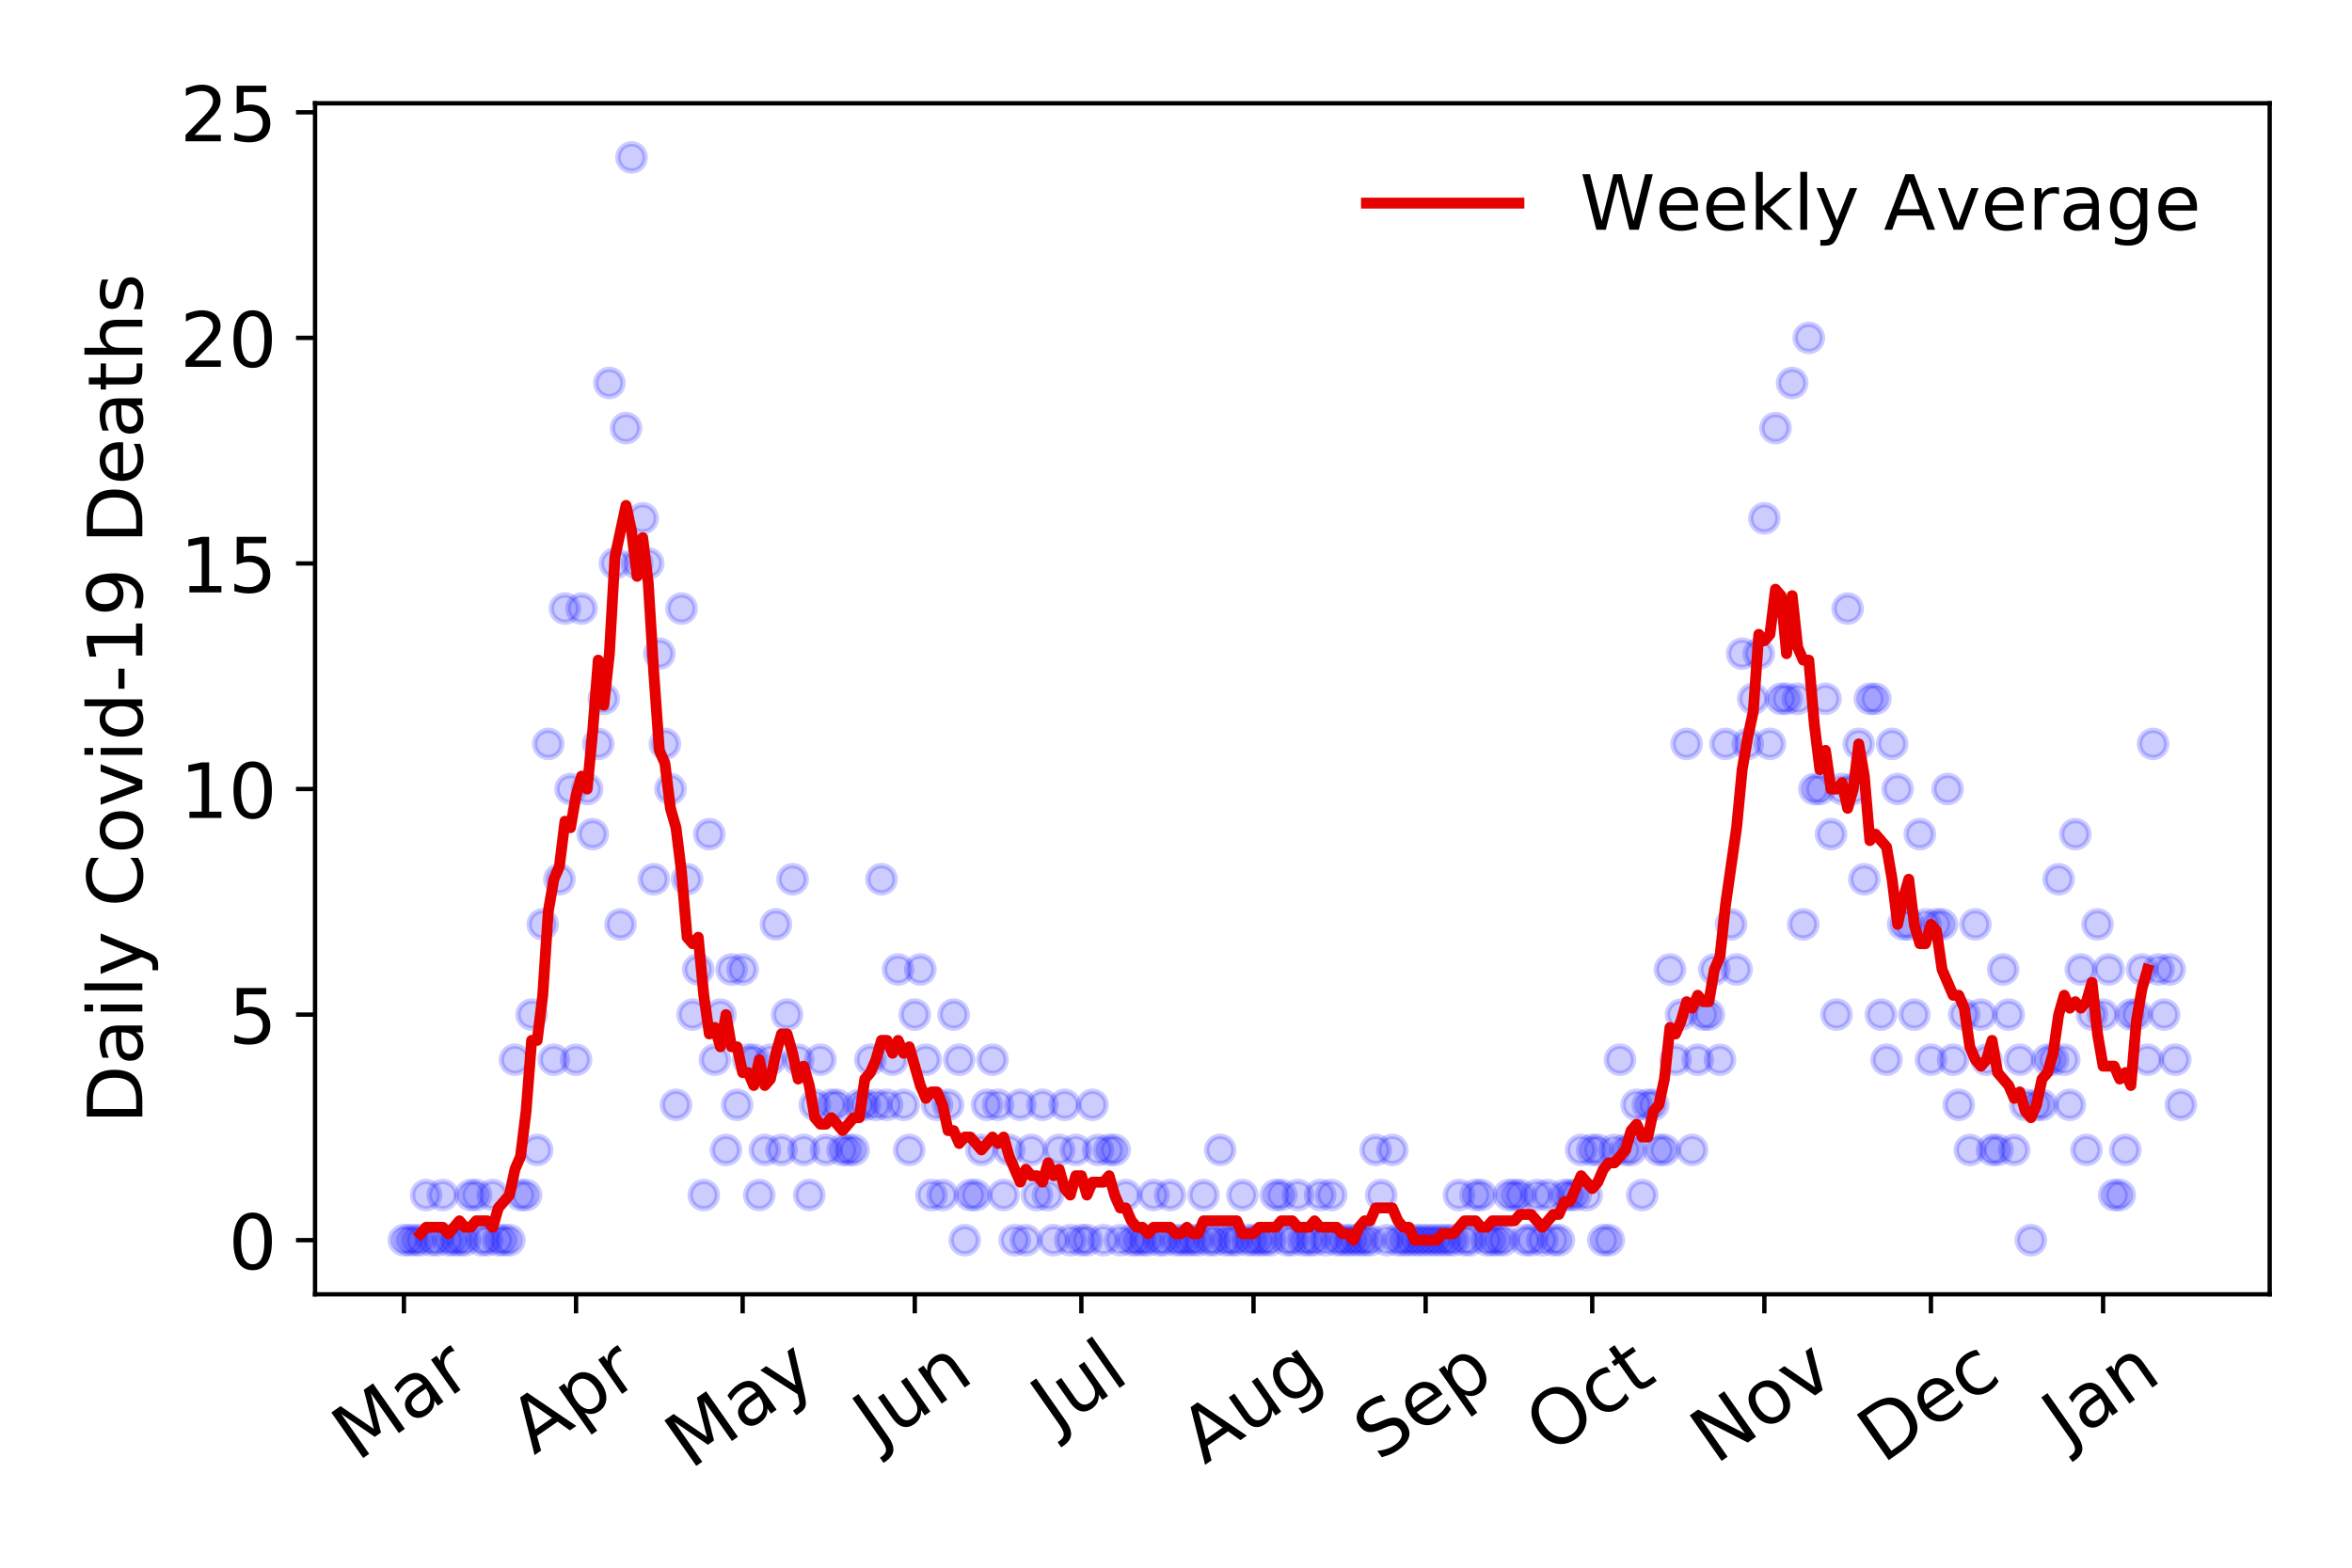 <?xml version="1.0" encoding="utf-8" standalone="no"?>
<!DOCTYPE svg PUBLIC "-//W3C//DTD SVG 1.1//EN"
  "http://www.w3.org/Graphics/SVG/1.1/DTD/svg11.dtd">
<!-- Created with matplotlib (https://matplotlib.org/) -->
<svg height="288pt" version="1.1" viewBox="0 0 432 288" width="432pt" xmlns="http://www.w3.org/2000/svg" xmlns:xlink="http://www.w3.org/1999/xlink">
 <defs>
  <style type="text/css">
*{stroke-linecap:butt;stroke-linejoin:round;}
  </style>
 </defs>
 <g id="figure_1">
  <g id="patch_1">
   <path d="M 0 288 
L 432 288 
L 432 0 
L 0 0 
z
" style="fill:#ffffff;"/>
  </g>
  <g id="axes_1">
   <g id="patch_2">
    <path d="M 57.87 237.778 
L 416.88 237.778 
L 416.88 18.973 
L 57.87 18.973 
z
" style="fill:#ffffff;"/>
   </g>
   <g id="matplotlib.axis_1">
    <g id="xtick_1">
     <g id="line2d_1">
      <defs>
       <path d="M 0 0 
L 0 3.5 
" id="mc7d65f1f12" style="stroke:#000000;stroke-width:0.8;"/>
      </defs>
      <g>
       <use style="stroke:#000000;stroke-width:0.8;" x="74.189" xlink:href="#mc7d65f1f12" y="237.778"/>
      </g>
     </g>
     <g id="text_1">
      <!-- Mar -->
      <defs>
       <path d="M 9.812 72.906 
L 24.516 72.906 
L 43.109 23.297 
L 61.812 72.906 
L 76.516 72.906 
L 76.516 0 
L 66.891 0 
L 66.891 64.016 
L 48.094 14.016 
L 38.188 14.016 
L 19.391 64.016 
L 19.391 0 
L 9.812 0 
z
" id="DejaVuSans-77"/>
       <path d="M 34.281 27.484 
Q 23.391 27.484 19.188 25 
Q 14.984 22.516 14.984 16.5 
Q 14.984 11.719 18.141 8.906 
Q 21.297 6.109 26.703 6.109 
Q 34.188 6.109 38.703 11.406 
Q 43.219 16.703 43.219 25.484 
L 43.219 27.484 
z
M 52.203 31.203 
L 52.203 0 
L 43.219 0 
L 43.219 8.297 
Q 40.141 3.328 35.547 0.953 
Q 30.953 -1.422 24.312 -1.422 
Q 15.922 -1.422 10.953 3.297 
Q 6 8.016 6 15.922 
Q 6 25.141 12.172 29.828 
Q 18.359 34.516 30.609 34.516 
L 43.219 34.516 
L 43.219 35.406 
Q 43.219 41.609 39.141 45 
Q 35.062 48.391 27.688 48.391 
Q 23 48.391 18.547 47.266 
Q 14.109 46.141 10.016 43.891 
L 10.016 52.203 
Q 14.938 54.109 19.578 55.047 
Q 24.219 56 28.609 56 
Q 40.484 56 46.344 49.844 
Q 52.203 43.703 52.203 31.203 
z
" id="DejaVuSans-97"/>
       <path d="M 41.109 46.297 
Q 39.594 47.172 37.812 47.578 
Q 36.031 48 33.891 48 
Q 26.266 48 22.188 43.047 
Q 18.109 38.094 18.109 28.812 
L 18.109 0 
L 9.078 0 
L 9.078 54.688 
L 18.109 54.688 
L 18.109 46.188 
Q 20.953 51.172 25.484 53.578 
Q 30.031 56 36.531 56 
Q 37.453 56 38.578 55.875 
Q 39.703 55.766 41.062 55.516 
z
" id="DejaVuSans-114"/>
      </defs>
      <g transform="translate(65.586 268.643)rotate(-35)scale(0.14 -0.14)">
       <use xlink:href="#DejaVuSans-77"/>
       <use x="86.279" xlink:href="#DejaVuSans-97"/>
       <use x="147.559" xlink:href="#DejaVuSans-114"/>
      </g>
     </g>
    </g>
    <g id="xtick_2">
     <g id="line2d_2">
      <g>
       <use style="stroke:#000000;stroke-width:0.8;" x="105.806" xlink:href="#mc7d65f1f12" y="237.778"/>
      </g>
     </g>
     <g id="text_2">
      <!-- Apr -->
      <defs>
       <path d="M 34.188 63.188 
L 20.797 26.906 
L 47.609 26.906 
z
M 28.609 72.906 
L 39.797 72.906 
L 67.578 0 
L 57.328 0 
L 50.688 18.703 
L 17.828 18.703 
L 11.188 0 
L 0.781 0 
z
" id="DejaVuSans-65"/>
       <path d="M 18.109 8.203 
L 18.109 -20.797 
L 9.078 -20.797 
L 9.078 54.688 
L 18.109 54.688 
L 18.109 46.391 
Q 20.953 51.266 25.266 53.625 
Q 29.594 56 35.594 56 
Q 45.562 56 51.781 48.094 
Q 58.016 40.188 58.016 27.297 
Q 58.016 14.406 51.781 6.484 
Q 45.562 -1.422 35.594 -1.422 
Q 29.594 -1.422 25.266 0.953 
Q 20.953 3.328 18.109 8.203 
z
M 48.688 27.297 
Q 48.688 37.203 44.609 42.844 
Q 40.531 48.484 33.406 48.484 
Q 26.266 48.484 22.188 42.844 
Q 18.109 37.203 18.109 27.297 
Q 18.109 17.391 22.188 11.75 
Q 26.266 6.109 33.406 6.109 
Q 40.531 6.109 44.609 11.75 
Q 48.688 17.391 48.688 27.297 
z
" id="DejaVuSans-112"/>
      </defs>
      <g transform="translate(98.102 267.384)rotate(-35)scale(0.14 -0.14)">
       <use xlink:href="#DejaVuSans-65"/>
       <use x="68.408" xlink:href="#DejaVuSans-112"/>
       <use x="131.885" xlink:href="#DejaVuSans-114"/>
      </g>
     </g>
    </g>
    <g id="xtick_3">
     <g id="line2d_3">
      <g>
       <use style="stroke:#000000;stroke-width:0.8;" x="136.403" xlink:href="#mc7d65f1f12" y="237.778"/>
      </g>
     </g>
     <g id="text_3">
      <!-- May -->
      <defs>
       <path d="M 32.172 -5.078 
Q 28.375 -14.844 24.75 -17.812 
Q 21.141 -20.797 15.094 -20.797 
L 7.906 -20.797 
L 7.906 -13.281 
L 13.188 -13.281 
Q 16.891 -13.281 18.938 -11.516 
Q 21 -9.766 23.484 -3.219 
L 25.094 0.875 
L 2.984 54.688 
L 12.5 54.688 
L 29.594 11.922 
L 46.688 54.688 
L 56.203 54.688 
z
" id="DejaVuSans-121"/>
      </defs>
      <g transform="translate(126.764 270.094)rotate(-35)scale(0.14 -0.14)">
       <use xlink:href="#DejaVuSans-77"/>
       <use x="86.279" xlink:href="#DejaVuSans-97"/>
       <use x="147.559" xlink:href="#DejaVuSans-121"/>
      </g>
     </g>
    </g>
    <g id="xtick_4">
     <g id="line2d_4">
      <g>
       <use style="stroke:#000000;stroke-width:0.8;" x="168.021" xlink:href="#mc7d65f1f12" y="237.778"/>
      </g>
     </g>
     <g id="text_4">
      <!-- Jun -->
      <defs>
       <path d="M 9.812 72.906 
L 19.672 72.906 
L 19.672 5.078 
Q 19.672 -8.109 14.672 -14.062 
Q 9.672 -20.016 -1.422 -20.016 
L -5.172 -20.016 
L -5.172 -11.719 
L -2.094 -11.719 
Q 4.438 -11.719 7.125 -8.047 
Q 9.812 -4.391 9.812 5.078 
z
" id="DejaVuSans-74"/>
       <path d="M 8.5 21.578 
L 8.5 54.688 
L 17.484 54.688 
L 17.484 21.922 
Q 17.484 14.156 20.5 10.266 
Q 23.531 6.391 29.594 6.391 
Q 36.859 6.391 41.078 11.031 
Q 45.312 15.672 45.312 23.688 
L 45.312 54.688 
L 54.297 54.688 
L 54.297 0 
L 45.312 0 
L 45.312 8.406 
Q 42.047 3.422 37.719 1 
Q 33.406 -1.422 27.688 -1.422 
Q 18.266 -1.422 13.375 4.438 
Q 8.5 10.297 8.5 21.578 
z
M 31.109 56 
z
" id="DejaVuSans-117"/>
       <path d="M 54.891 33.016 
L 54.891 0 
L 45.906 0 
L 45.906 32.719 
Q 45.906 40.484 42.875 44.328 
Q 39.844 48.188 33.797 48.188 
Q 26.516 48.188 22.312 43.547 
Q 18.109 38.922 18.109 30.906 
L 18.109 0 
L 9.078 0 
L 9.078 54.688 
L 18.109 54.688 
L 18.109 46.188 
Q 21.344 51.125 25.703 53.562 
Q 30.078 56 35.797 56 
Q 45.219 56 50.047 50.172 
Q 54.891 44.344 54.891 33.016 
z
" id="DejaVuSans-110"/>
      </defs>
      <g transform="translate(161.277 266.039)rotate(-35)scale(0.14 -0.14)">
       <use xlink:href="#DejaVuSans-74"/>
       <use x="29.492" xlink:href="#DejaVuSans-117"/>
       <use x="92.871" xlink:href="#DejaVuSans-110"/>
      </g>
     </g>
    </g>
    <g id="xtick_5">
     <g id="line2d_5">
      <g>
       <use style="stroke:#000000;stroke-width:0.8;" x="198.618" xlink:href="#mc7d65f1f12" y="237.778"/>
      </g>
     </g>
     <g id="text_5">
      <!-- Jul -->
      <defs>
       <path d="M 9.422 75.984 
L 18.406 75.984 
L 18.406 0 
L 9.422 0 
z
" id="DejaVuSans-108"/>
      </defs>
      <g transform="translate(193.916 263.181)rotate(-35)scale(0.14 -0.14)">
       <use xlink:href="#DejaVuSans-74"/>
       <use x="29.492" xlink:href="#DejaVuSans-117"/>
       <use x="92.871" xlink:href="#DejaVuSans-108"/>
      </g>
     </g>
    </g>
    <g id="xtick_6">
     <g id="line2d_6">
      <g>
       <use style="stroke:#000000;stroke-width:0.8;" x="230.236" xlink:href="#mc7d65f1f12" y="237.778"/>
      </g>
     </g>
     <g id="text_6">
      <!-- Aug -->
      <defs>
       <path d="M 45.406 27.984 
Q 45.406 37.75 41.375 43.109 
Q 37.359 48.484 30.078 48.484 
Q 22.859 48.484 18.828 43.109 
Q 14.797 37.75 14.797 27.984 
Q 14.797 18.266 18.828 12.891 
Q 22.859 7.516 30.078 7.516 
Q 37.359 7.516 41.375 12.891 
Q 45.406 18.266 45.406 27.984 
z
M 54.391 6.781 
Q 54.391 -7.172 48.188 -13.984 
Q 42 -20.797 29.203 -20.797 
Q 24.469 -20.797 20.266 -20.094 
Q 16.062 -19.391 12.109 -17.922 
L 12.109 -9.188 
Q 16.062 -11.328 19.922 -12.344 
Q 23.781 -13.375 27.781 -13.375 
Q 36.625 -13.375 41.016 -8.766 
Q 45.406 -4.156 45.406 5.172 
L 45.406 9.625 
Q 42.625 4.781 38.281 2.391 
Q 33.938 0 27.875 0 
Q 17.828 0 11.672 7.656 
Q 5.516 15.328 5.516 27.984 
Q 5.516 40.672 11.672 48.328 
Q 17.828 56 27.875 56 
Q 33.938 56 38.281 53.609 
Q 42.625 51.219 45.406 46.391 
L 45.406 54.688 
L 54.391 54.688 
z
" id="DejaVuSans-103"/>
      </defs>
      <g transform="translate(221.255 269.172)rotate(-35)scale(0.14 -0.14)">
       <use xlink:href="#DejaVuSans-65"/>
       <use x="68.408" xlink:href="#DejaVuSans-117"/>
       <use x="131.787" xlink:href="#DejaVuSans-103"/>
      </g>
     </g>
    </g>
    <g id="xtick_7">
     <g id="line2d_7">
      <g>
       <use style="stroke:#000000;stroke-width:0.8;" x="261.853" xlink:href="#mc7d65f1f12" y="237.778"/>
      </g>
     </g>
     <g id="text_7">
      <!-- Sep -->
      <defs>
       <path d="M 53.516 70.516 
L 53.516 60.891 
Q 47.906 63.578 42.922 64.891 
Q 37.938 66.219 33.297 66.219 
Q 25.25 66.219 20.875 63.094 
Q 16.5 59.969 16.5 54.203 
Q 16.5 49.359 19.406 46.891 
Q 22.312 44.438 30.422 42.922 
L 36.375 41.703 
Q 47.406 39.594 52.656 34.297 
Q 57.906 29 57.906 20.125 
Q 57.906 9.516 50.797 4.047 
Q 43.703 -1.422 29.984 -1.422 
Q 24.812 -1.422 18.969 -0.25 
Q 13.141 0.922 6.891 3.219 
L 6.891 13.375 
Q 12.891 10.016 18.656 8.297 
Q 24.422 6.594 29.984 6.594 
Q 38.422 6.594 43.016 9.906 
Q 47.609 13.234 47.609 19.391 
Q 47.609 24.75 44.312 27.781 
Q 41.016 30.812 33.5 32.328 
L 27.484 33.5 
Q 16.453 35.688 11.516 40.375 
Q 6.594 45.062 6.594 53.422 
Q 6.594 63.094 13.406 68.656 
Q 20.219 74.219 32.172 74.219 
Q 37.312 74.219 42.625 73.281 
Q 47.953 72.359 53.516 70.516 
z
" id="DejaVuSans-83"/>
       <path d="M 56.203 29.594 
L 56.203 25.203 
L 14.891 25.203 
Q 15.484 15.922 20.484 11.062 
Q 25.484 6.203 34.422 6.203 
Q 39.594 6.203 44.453 7.469 
Q 49.312 8.734 54.109 11.281 
L 54.109 2.781 
Q 49.266 0.734 44.188 -0.344 
Q 39.109 -1.422 33.891 -1.422 
Q 20.797 -1.422 13.156 6.188 
Q 5.516 13.812 5.516 26.812 
Q 5.516 40.234 12.766 48.109 
Q 20.016 56 32.328 56 
Q 43.359 56 49.781 48.891 
Q 56.203 41.797 56.203 29.594 
z
M 47.219 32.234 
Q 47.125 39.594 43.094 43.984 
Q 39.062 48.391 32.422 48.391 
Q 24.906 48.391 20.391 44.141 
Q 15.875 39.891 15.188 32.172 
z
" id="DejaVuSans-101"/>
      </defs>
      <g transform="translate(253.26 268.629)rotate(-35)scale(0.14 -0.14)">
       <use xlink:href="#DejaVuSans-83"/>
       <use x="63.477" xlink:href="#DejaVuSans-101"/>
       <use x="125" xlink:href="#DejaVuSans-112"/>
      </g>
     </g>
    </g>
    <g id="xtick_8">
     <g id="line2d_8">
      <g>
       <use style="stroke:#000000;stroke-width:0.8;" x="292.45" xlink:href="#mc7d65f1f12" y="237.778"/>
      </g>
     </g>
     <g id="text_8">
      <!-- Oct -->
      <defs>
       <path d="M 39.406 66.219 
Q 28.656 66.219 22.328 58.203 
Q 16.016 50.203 16.016 36.375 
Q 16.016 22.609 22.328 14.594 
Q 28.656 6.594 39.406 6.594 
Q 50.141 6.594 56.422 14.594 
Q 62.703 22.609 62.703 36.375 
Q 62.703 50.203 56.422 58.203 
Q 50.141 66.219 39.406 66.219 
z
M 39.406 74.219 
Q 54.734 74.219 63.906 63.938 
Q 73.094 53.656 73.094 36.375 
Q 73.094 19.141 63.906 8.859 
Q 54.734 -1.422 39.406 -1.422 
Q 24.031 -1.422 14.812 8.828 
Q 5.609 19.094 5.609 36.375 
Q 5.609 53.656 14.812 63.938 
Q 24.031 74.219 39.406 74.219 
z
" id="DejaVuSans-79"/>
       <path d="M 48.781 52.594 
L 48.781 44.188 
Q 44.969 46.297 41.141 47.344 
Q 37.312 48.391 33.406 48.391 
Q 24.656 48.391 19.812 42.844 
Q 14.984 37.312 14.984 27.297 
Q 14.984 17.281 19.812 11.734 
Q 24.656 6.203 33.406 6.203 
Q 37.312 6.203 41.141 7.25 
Q 44.969 8.297 48.781 10.406 
L 48.781 2.094 
Q 45.016 0.344 40.984 -0.531 
Q 36.969 -1.422 32.422 -1.422 
Q 20.062 -1.422 12.781 6.344 
Q 5.516 14.109 5.516 27.297 
Q 5.516 40.672 12.859 48.328 
Q 20.219 56 33.016 56 
Q 37.156 56 41.109 55.141 
Q 45.062 54.297 48.781 52.594 
z
" id="DejaVuSans-99"/>
       <path d="M 18.312 70.219 
L 18.312 54.688 
L 36.812 54.688 
L 36.812 47.703 
L 18.312 47.703 
L 18.312 18.016 
Q 18.312 11.328 20.141 9.422 
Q 21.969 7.516 27.594 7.516 
L 36.812 7.516 
L 36.812 0 
L 27.594 0 
Q 17.188 0 13.234 3.875 
Q 9.281 7.766 9.281 18.016 
L 9.281 47.703 
L 2.688 47.703 
L 2.688 54.688 
L 9.281 54.688 
L 9.281 70.219 
z
" id="DejaVuSans-116"/>
      </defs>
      <g transform="translate(284.752 267.377)rotate(-35)scale(0.14 -0.14)">
       <use xlink:href="#DejaVuSans-79"/>
       <use x="78.711" xlink:href="#DejaVuSans-99"/>
       <use x="133.691" xlink:href="#DejaVuSans-116"/>
      </g>
     </g>
    </g>
    <g id="xtick_9">
     <g id="line2d_9">
      <g>
       <use style="stroke:#000000;stroke-width:0.8;" x="324.068" xlink:href="#mc7d65f1f12" y="237.778"/>
      </g>
     </g>
     <g id="text_9">
      <!-- Nov -->
      <defs>
       <path d="M 9.812 72.906 
L 23.094 72.906 
L 55.422 11.922 
L 55.422 72.906 
L 64.984 72.906 
L 64.984 0 
L 51.703 0 
L 19.391 60.984 
L 19.391 0 
L 9.812 0 
z
" id="DejaVuSans-78"/>
       <path d="M 30.609 48.391 
Q 23.391 48.391 19.188 42.75 
Q 14.984 37.109 14.984 27.297 
Q 14.984 17.484 19.156 11.844 
Q 23.344 6.203 30.609 6.203 
Q 37.797 6.203 41.984 11.859 
Q 46.188 17.531 46.188 27.297 
Q 46.188 37.016 41.984 42.703 
Q 37.797 48.391 30.609 48.391 
z
M 30.609 56 
Q 42.328 56 49.016 48.375 
Q 55.719 40.766 55.719 27.297 
Q 55.719 13.875 49.016 6.219 
Q 42.328 -1.422 30.609 -1.422 
Q 18.844 -1.422 12.172 6.219 
Q 5.516 13.875 5.516 27.297 
Q 5.516 40.766 12.172 48.375 
Q 18.844 56 30.609 56 
z
" id="DejaVuSans-111"/>
       <path d="M 2.984 54.688 
L 12.5 54.688 
L 29.594 8.797 
L 46.688 54.688 
L 56.203 54.688 
L 35.688 0 
L 23.484 0 
z
" id="DejaVuSans-118"/>
      </defs>
      <g transform="translate(315.091 269.166)rotate(-35)scale(0.14 -0.14)">
       <use xlink:href="#DejaVuSans-78"/>
       <use x="74.805" xlink:href="#DejaVuSans-111"/>
       <use x="135.986" xlink:href="#DejaVuSans-118"/>
      </g>
     </g>
    </g>
    <g id="xtick_10">
     <g id="line2d_10">
      <g>
       <use style="stroke:#000000;stroke-width:0.8;" x="354.665" xlink:href="#mc7d65f1f12" y="237.778"/>
      </g>
     </g>
     <g id="text_10">
      <!-- Dec -->
      <defs>
       <path d="M 19.672 64.797 
L 19.672 8.109 
L 31.594 8.109 
Q 46.688 8.109 53.688 14.938 
Q 60.688 21.781 60.688 36.531 
Q 60.688 51.172 53.688 57.984 
Q 46.688 64.797 31.594 64.797 
z
M 9.812 72.906 
L 30.078 72.906 
Q 51.266 72.906 61.172 64.094 
Q 71.094 55.281 71.094 36.531 
Q 71.094 17.672 61.125 8.828 
Q 51.172 0 30.078 0 
L 9.812 0 
z
" id="DejaVuSans-68"/>
      </defs>
      <g transform="translate(345.785 269.032)rotate(-35)scale(0.14 -0.14)">
       <use xlink:href="#DejaVuSans-68"/>
       <use x="77.002" xlink:href="#DejaVuSans-101"/>
       <use x="138.525" xlink:href="#DejaVuSans-99"/>
      </g>
     </g>
    </g>
    <g id="xtick_11">
     <g id="line2d_11">
      <g>
       <use style="stroke:#000000;stroke-width:0.8;" x="386.283" xlink:href="#mc7d65f1f12" y="237.778"/>
      </g>
     </g>
     <g id="text_11">
      <!-- Jan -->
      <g transform="translate(379.659 265.871)rotate(-35)scale(0.14 -0.14)">
       <use xlink:href="#DejaVuSans-74"/>
       <use x="29.492" xlink:href="#DejaVuSans-97"/>
       <use x="90.771" xlink:href="#DejaVuSans-110"/>
      </g>
     </g>
    </g>
   </g>
   <g id="matplotlib.axis_2">
    <g id="ytick_1">
     <g id="line2d_12">
      <defs>
       <path d="M 0 0 
L -3.5 0 
" id="m7a5829d67e" style="stroke:#000000;stroke-width:0.8;"/>
      </defs>
      <g>
       <use style="stroke:#000000;stroke-width:0.8;" x="57.87" xlink:href="#m7a5829d67e" y="227.832"/>
      </g>
     </g>
     <g id="text_12">
      <!-- 0 -->
      <defs>
       <path d="M 31.781 66.406 
Q 24.172 66.406 20.328 58.906 
Q 16.5 51.422 16.5 36.375 
Q 16.5 21.391 20.328 13.891 
Q 24.172 6.391 31.781 6.391 
Q 39.453 6.391 43.281 13.891 
Q 47.125 21.391 47.125 36.375 
Q 47.125 51.422 43.281 58.906 
Q 39.453 66.406 31.781 66.406 
z
M 31.781 74.219 
Q 44.047 74.219 50.516 64.516 
Q 56.984 54.828 56.984 36.375 
Q 56.984 17.969 50.516 8.266 
Q 44.047 -1.422 31.781 -1.422 
Q 19.531 -1.422 13.062 8.266 
Q 6.594 17.969 6.594 36.375 
Q 6.594 54.828 13.062 64.516 
Q 19.531 74.219 31.781 74.219 
z
" id="DejaVuSans-48"/>
      </defs>
      <g transform="translate(41.962 233.151)scale(0.14 -0.14)">
       <use xlink:href="#DejaVuSans-48"/>
      </g>
     </g>
    </g>
    <g id="ytick_2">
     <g id="line2d_13">
      <g>
       <use style="stroke:#000000;stroke-width:0.8;" x="57.87" xlink:href="#m7a5829d67e" y="186.392"/>
      </g>
     </g>
     <g id="text_13">
      <!-- 5 -->
      <defs>
       <path d="M 10.797 72.906 
L 49.516 72.906 
L 49.516 64.594 
L 19.828 64.594 
L 19.828 46.734 
Q 21.969 47.469 24.109 47.828 
Q 26.266 48.188 28.422 48.188 
Q 40.625 48.188 47.75 41.5 
Q 54.891 34.812 54.891 23.391 
Q 54.891 11.625 47.562 5.094 
Q 40.234 -1.422 26.906 -1.422 
Q 22.312 -1.422 17.547 -0.641 
Q 12.797 0.141 7.719 1.703 
L 7.719 11.625 
Q 12.109 9.234 16.797 8.062 
Q 21.484 6.891 26.703 6.891 
Q 35.156 6.891 40.078 11.328 
Q 45.016 15.766 45.016 23.391 
Q 45.016 31 40.078 35.438 
Q 35.156 39.891 26.703 39.891 
Q 22.75 39.891 18.812 39.016 
Q 14.891 38.141 10.797 36.281 
z
" id="DejaVuSans-53"/>
      </defs>
      <g transform="translate(41.962 191.711)scale(0.14 -0.14)">
       <use xlink:href="#DejaVuSans-53"/>
      </g>
     </g>
    </g>
    <g id="ytick_3">
     <g id="line2d_14">
      <g>
       <use style="stroke:#000000;stroke-width:0.8;" x="57.87" xlink:href="#m7a5829d67e" y="144.952"/>
      </g>
     </g>
     <g id="text_14">
      <!-- 10 -->
      <defs>
       <path d="M 12.406 8.297 
L 28.516 8.297 
L 28.516 63.922 
L 10.984 60.406 
L 10.984 69.391 
L 28.422 72.906 
L 38.281 72.906 
L 38.281 8.297 
L 54.391 8.297 
L 54.391 0 
L 12.406 0 
z
" id="DejaVuSans-49"/>
      </defs>
      <g transform="translate(33.055 150.271)scale(0.14 -0.14)">
       <use xlink:href="#DejaVuSans-49"/>
       <use x="63.623" xlink:href="#DejaVuSans-48"/>
      </g>
     </g>
    </g>
    <g id="ytick_4">
     <g id="line2d_15">
      <g>
       <use style="stroke:#000000;stroke-width:0.8;" x="57.87" xlink:href="#m7a5829d67e" y="103.511"/>
      </g>
     </g>
     <g id="text_15">
      <!-- 15 -->
      <g transform="translate(33.055 108.83)scale(0.14 -0.14)">
       <use xlink:href="#DejaVuSans-49"/>
       <use x="63.623" xlink:href="#DejaVuSans-53"/>
      </g>
     </g>
    </g>
    <g id="ytick_5">
     <g id="line2d_16">
      <g>
       <use style="stroke:#000000;stroke-width:0.8;" x="57.87" xlink:href="#m7a5829d67e" y="62.071"/>
      </g>
     </g>
     <g id="text_16">
      <!-- 20 -->
      <defs>
       <path d="M 19.188 8.297 
L 53.609 8.297 
L 53.609 0 
L 7.328 0 
L 7.328 8.297 
Q 12.938 14.109 22.625 23.891 
Q 32.328 33.688 34.812 36.531 
Q 39.547 41.844 41.422 45.531 
Q 43.312 49.219 43.312 52.781 
Q 43.312 58.594 39.234 62.25 
Q 35.156 65.922 28.609 65.922 
Q 23.969 65.922 18.812 64.312 
Q 13.672 62.703 7.812 59.422 
L 7.812 69.391 
Q 13.766 71.781 18.938 73 
Q 24.125 74.219 28.422 74.219 
Q 39.75 74.219 46.484 68.547 
Q 53.219 62.891 53.219 53.422 
Q 53.219 48.922 51.531 44.891 
Q 49.859 40.875 45.406 35.406 
Q 44.188 33.984 37.641 27.219 
Q 31.109 20.453 19.188 8.297 
z
" id="DejaVuSans-50"/>
      </defs>
      <g transform="translate(33.055 67.39)scale(0.14 -0.14)">
       <use xlink:href="#DejaVuSans-50"/>
       <use x="63.623" xlink:href="#DejaVuSans-48"/>
      </g>
     </g>
    </g>
    <g id="ytick_6">
     <g id="line2d_17">
      <g>
       <use style="stroke:#000000;stroke-width:0.8;" x="57.87" xlink:href="#m7a5829d67e" y="20.63"/>
      </g>
     </g>
     <g id="text_17">
      <!-- 25 -->
      <g transform="translate(33.055 25.949)scale(0.14 -0.14)">
       <use xlink:href="#DejaVuSans-50"/>
       <use x="63.623" xlink:href="#DejaVuSans-53"/>
      </g>
     </g>
    </g>
    <g id="text_18">
     <!-- Daily Covid-19 Deaths -->
     <defs>
      <path d="M 9.422 54.688 
L 18.406 54.688 
L 18.406 0 
L 9.422 0 
z
M 9.422 75.984 
L 18.406 75.984 
L 18.406 64.594 
L 9.422 64.594 
z
" id="DejaVuSans-105"/>
      <path id="DejaVuSans-32"/>
      <path d="M 64.406 67.281 
L 64.406 56.891 
Q 59.422 61.531 53.781 63.812 
Q 48.141 66.109 41.797 66.109 
Q 29.297 66.109 22.656 58.469 
Q 16.016 50.828 16.016 36.375 
Q 16.016 21.969 22.656 14.328 
Q 29.297 6.688 41.797 6.688 
Q 48.141 6.688 53.781 8.984 
Q 59.422 11.281 64.406 15.922 
L 64.406 5.609 
Q 59.234 2.094 53.438 0.328 
Q 47.656 -1.422 41.219 -1.422 
Q 24.656 -1.422 15.125 8.703 
Q 5.609 18.844 5.609 36.375 
Q 5.609 53.953 15.125 64.078 
Q 24.656 74.219 41.219 74.219 
Q 47.75 74.219 53.531 72.484 
Q 59.328 70.75 64.406 67.281 
z
" id="DejaVuSans-67"/>
      <path d="M 45.406 46.391 
L 45.406 75.984 
L 54.391 75.984 
L 54.391 0 
L 45.406 0 
L 45.406 8.203 
Q 42.578 3.328 38.25 0.953 
Q 33.938 -1.422 27.875 -1.422 
Q 17.969 -1.422 11.734 6.484 
Q 5.516 14.406 5.516 27.297 
Q 5.516 40.188 11.734 48.094 
Q 17.969 56 27.875 56 
Q 33.938 56 38.25 53.625 
Q 42.578 51.266 45.406 46.391 
z
M 14.797 27.297 
Q 14.797 17.391 18.875 11.75 
Q 22.953 6.109 30.078 6.109 
Q 37.203 6.109 41.297 11.75 
Q 45.406 17.391 45.406 27.297 
Q 45.406 37.203 41.297 42.844 
Q 37.203 48.484 30.078 48.484 
Q 22.953 48.484 18.875 42.844 
Q 14.797 37.203 14.797 27.297 
z
" id="DejaVuSans-100"/>
      <path d="M 4.891 31.391 
L 31.203 31.391 
L 31.203 23.391 
L 4.891 23.391 
z
" id="DejaVuSans-45"/>
      <path d="M 10.984 1.516 
L 10.984 10.5 
Q 14.703 8.734 18.5 7.812 
Q 22.312 6.891 25.984 6.891 
Q 35.75 6.891 40.891 13.453 
Q 46.047 20.016 46.781 33.406 
Q 43.953 29.203 39.594 26.953 
Q 35.25 24.703 29.984 24.703 
Q 19.047 24.703 12.672 31.312 
Q 6.297 37.938 6.297 49.422 
Q 6.297 60.641 12.938 67.422 
Q 19.578 74.219 30.609 74.219 
Q 43.266 74.219 49.922 64.516 
Q 56.594 54.828 56.594 36.375 
Q 56.594 19.141 48.406 8.859 
Q 40.234 -1.422 26.422 -1.422 
Q 22.703 -1.422 18.891 -0.688 
Q 15.094 0.047 10.984 1.516 
z
M 30.609 32.422 
Q 37.25 32.422 41.125 36.953 
Q 45.016 41.5 45.016 49.422 
Q 45.016 57.281 41.125 61.844 
Q 37.25 66.406 30.609 66.406 
Q 23.969 66.406 20.094 61.844 
Q 16.219 57.281 16.219 49.422 
Q 16.219 41.5 20.094 36.953 
Q 23.969 32.422 30.609 32.422 
z
" id="DejaVuSans-57"/>
      <path d="M 54.891 33.016 
L 54.891 0 
L 45.906 0 
L 45.906 32.719 
Q 45.906 40.484 42.875 44.328 
Q 39.844 48.188 33.797 48.188 
Q 26.516 48.188 22.312 43.547 
Q 18.109 38.922 18.109 30.906 
L 18.109 0 
L 9.078 0 
L 9.078 75.984 
L 18.109 75.984 
L 18.109 46.188 
Q 21.344 51.125 25.703 53.562 
Q 30.078 56 35.797 56 
Q 45.219 56 50.047 50.172 
Q 54.891 44.344 54.891 33.016 
z
" id="DejaVuSans-104"/>
      <path d="M 44.281 53.078 
L 44.281 44.578 
Q 40.484 46.531 36.375 47.5 
Q 32.281 48.484 27.875 48.484 
Q 21.188 48.484 17.844 46.438 
Q 14.5 44.391 14.5 40.281 
Q 14.5 37.156 16.891 35.375 
Q 19.281 33.594 26.516 31.984 
L 29.594 31.297 
Q 39.156 29.25 43.188 25.516 
Q 47.219 21.781 47.219 15.094 
Q 47.219 7.469 41.188 3.016 
Q 35.156 -1.422 24.609 -1.422 
Q 20.219 -1.422 15.453 -0.562 
Q 10.688 0.297 5.422 2 
L 5.422 11.281 
Q 10.406 8.688 15.234 7.391 
Q 20.062 6.109 24.812 6.109 
Q 31.156 6.109 34.562 8.281 
Q 37.984 10.453 37.984 14.406 
Q 37.984 18.062 35.516 20.016 
Q 33.062 21.969 24.703 23.781 
L 21.578 24.516 
Q 13.234 26.266 9.516 29.906 
Q 5.812 33.547 5.812 39.891 
Q 5.812 47.609 11.281 51.797 
Q 16.75 56 26.812 56 
Q 31.781 56 36.172 55.266 
Q 40.578 54.547 44.281 53.078 
z
" id="DejaVuSans-115"/>
     </defs>
     <g transform="translate(26.143 206.487)rotate(-90)scale(0.14 -0.14)">
      <use xlink:href="#DejaVuSans-68"/>
      <use x="77.002" xlink:href="#DejaVuSans-97"/>
      <use x="138.281" xlink:href="#DejaVuSans-105"/>
      <use x="166.064" xlink:href="#DejaVuSans-108"/>
      <use x="193.848" xlink:href="#DejaVuSans-121"/>
      <use x="253.027" xlink:href="#DejaVuSans-32"/>
      <use x="284.814" xlink:href="#DejaVuSans-67"/>
      <use x="354.639" xlink:href="#DejaVuSans-111"/>
      <use x="415.82" xlink:href="#DejaVuSans-118"/>
      <use x="475" xlink:href="#DejaVuSans-105"/>
      <use x="502.783" xlink:href="#DejaVuSans-100"/>
      <use x="566.26" xlink:href="#DejaVuSans-45"/>
      <use x="602.344" xlink:href="#DejaVuSans-49"/>
      <use x="665.967" xlink:href="#DejaVuSans-57"/>
      <use x="729.59" xlink:href="#DejaVuSans-32"/>
      <use x="761.377" xlink:href="#DejaVuSans-68"/>
      <use x="838.379" xlink:href="#DejaVuSans-101"/>
      <use x="899.902" xlink:href="#DejaVuSans-97"/>
      <use x="961.182" xlink:href="#DejaVuSans-116"/>
      <use x="1000.391" xlink:href="#DejaVuSans-104"/>
      <use x="1063.77" xlink:href="#DejaVuSans-115"/>
     </g>
    </g>
   </g>
   <g id="line2d_18">
    <defs>
     <path d="M 0 2.5 
C 0.663 2.5 1.299 2.237 1.768 1.768 
C 2.237 1.299 2.5 0.663 2.5 0 
C 2.5 -0.663 2.237 -1.299 1.768 -1.768 
C 1.299 -2.237 0.663 -2.5 0 -2.5 
C -0.663 -2.5 -1.299 -2.237 -1.768 -1.768 
C -2.237 -1.299 -2.5 -0.663 -2.5 0 
C -2.5 0.663 -2.237 1.299 -1.768 1.768 
C -1.299 2.237 -0.663 2.5 0 2.5 
z
" id="m0221c4027a" style="stroke:#0000ff;stroke-opacity:0.2;"/>
    </defs>
    <g clip-path="url(#p801f348809)">
     <use style="fill:#0000ff;fill-opacity:0.2;stroke:#0000ff;stroke-opacity:0.2;" x="74.189" xlink:href="#m0221c4027a" y="227.832"/>
     <use style="fill:#0000ff;fill-opacity:0.2;stroke:#0000ff;stroke-opacity:0.2;" x="75.209" xlink:href="#m0221c4027a" y="227.832"/>
     <use style="fill:#0000ff;fill-opacity:0.2;stroke:#0000ff;stroke-opacity:0.2;" x="76.228" xlink:href="#m0221c4027a" y="227.832"/>
     <use style="fill:#0000ff;fill-opacity:0.2;stroke:#0000ff;stroke-opacity:0.2;" x="77.248" xlink:href="#m0221c4027a" y="227.832"/>
     <use style="fill:#0000ff;fill-opacity:0.2;stroke:#0000ff;stroke-opacity:0.2;" x="78.268" xlink:href="#m0221c4027a" y="219.544"/>
     <use style="fill:#0000ff;fill-opacity:0.2;stroke:#0000ff;stroke-opacity:0.2;" x="79.288" xlink:href="#m0221c4027a" y="227.832"/>
     <use style="fill:#0000ff;fill-opacity:0.2;stroke:#0000ff;stroke-opacity:0.2;" x="80.308" xlink:href="#m0221c4027a" y="227.832"/>
     <use style="fill:#0000ff;fill-opacity:0.2;stroke:#0000ff;stroke-opacity:0.2;" x="81.328" xlink:href="#m0221c4027a" y="219.544"/>
     <use style="fill:#0000ff;fill-opacity:0.2;stroke:#0000ff;stroke-opacity:0.2;" x="82.348" xlink:href="#m0221c4027a" y="227.832"/>
     <use style="fill:#0000ff;fill-opacity:0.2;stroke:#0000ff;stroke-opacity:0.2;" x="83.368" xlink:href="#m0221c4027a" y="227.832"/>
     <use style="fill:#0000ff;fill-opacity:0.2;stroke:#0000ff;stroke-opacity:0.2;" x="84.388" xlink:href="#m0221c4027a" y="227.832"/>
     <use style="fill:#0000ff;fill-opacity:0.2;stroke:#0000ff;stroke-opacity:0.2;" x="85.408" xlink:href="#m0221c4027a" y="227.832"/>
     <use style="fill:#0000ff;fill-opacity:0.2;stroke:#0000ff;stroke-opacity:0.2;" x="86.428" xlink:href="#m0221c4027a" y="219.544"/>
     <use style="fill:#0000ff;fill-opacity:0.2;stroke:#0000ff;stroke-opacity:0.2;" x="87.448" xlink:href="#m0221c4027a" y="219.544"/>
     <use style="fill:#0000ff;fill-opacity:0.2;stroke:#0000ff;stroke-opacity:0.2;" x="88.467" xlink:href="#m0221c4027a" y="227.832"/>
     <use style="fill:#0000ff;fill-opacity:0.2;stroke:#0000ff;stroke-opacity:0.2;" x="89.487" xlink:href="#m0221c4027a" y="227.832"/>
     <use style="fill:#0000ff;fill-opacity:0.2;stroke:#0000ff;stroke-opacity:0.2;" x="90.507" xlink:href="#m0221c4027a" y="219.544"/>
     <use style="fill:#0000ff;fill-opacity:0.2;stroke:#0000ff;stroke-opacity:0.2;" x="91.527" xlink:href="#m0221c4027a" y="227.832"/>
     <use style="fill:#0000ff;fill-opacity:0.2;stroke:#0000ff;stroke-opacity:0.2;" x="92.547" xlink:href="#m0221c4027a" y="227.832"/>
     <use style="fill:#0000ff;fill-opacity:0.2;stroke:#0000ff;stroke-opacity:0.2;" x="93.567" xlink:href="#m0221c4027a" y="227.832"/>
     <use style="fill:#0000ff;fill-opacity:0.2;stroke:#0000ff;stroke-opacity:0.2;" x="94.587" xlink:href="#m0221c4027a" y="194.68"/>
     <use style="fill:#0000ff;fill-opacity:0.2;stroke:#0000ff;stroke-opacity:0.2;" x="95.607" xlink:href="#m0221c4027a" y="219.544"/>
     <use style="fill:#0000ff;fill-opacity:0.2;stroke:#0000ff;stroke-opacity:0.2;" x="96.627" xlink:href="#m0221c4027a" y="219.544"/>
     <use style="fill:#0000ff;fill-opacity:0.2;stroke:#0000ff;stroke-opacity:0.2;" x="97.647" xlink:href="#m0221c4027a" y="186.392"/>
     <use style="fill:#0000ff;fill-opacity:0.2;stroke:#0000ff;stroke-opacity:0.2;" x="98.667" xlink:href="#m0221c4027a" y="211.256"/>
     <use style="fill:#0000ff;fill-opacity:0.2;stroke:#0000ff;stroke-opacity:0.2;" x="99.687" xlink:href="#m0221c4027a" y="169.816"/>
     <use style="fill:#0000ff;fill-opacity:0.2;stroke:#0000ff;stroke-opacity:0.2;" x="100.706" xlink:href="#m0221c4027a" y="136.664"/>
     <use style="fill:#0000ff;fill-opacity:0.2;stroke:#0000ff;stroke-opacity:0.2;" x="101.726" xlink:href="#m0221c4027a" y="194.68"/>
     <use style="fill:#0000ff;fill-opacity:0.2;stroke:#0000ff;stroke-opacity:0.2;" x="102.746" xlink:href="#m0221c4027a" y="161.528"/>
     <use style="fill:#0000ff;fill-opacity:0.2;stroke:#0000ff;stroke-opacity:0.2;" x="103.766" xlink:href="#m0221c4027a" y="111.799"/>
     <use style="fill:#0000ff;fill-opacity:0.2;stroke:#0000ff;stroke-opacity:0.2;" x="104.786" xlink:href="#m0221c4027a" y="144.952"/>
     <use style="fill:#0000ff;fill-opacity:0.2;stroke:#0000ff;stroke-opacity:0.2;" x="105.806" xlink:href="#m0221c4027a" y="194.68"/>
     <use style="fill:#0000ff;fill-opacity:0.2;stroke:#0000ff;stroke-opacity:0.2;" x="106.826" xlink:href="#m0221c4027a" y="111.799"/>
     <use style="fill:#0000ff;fill-opacity:0.2;stroke:#0000ff;stroke-opacity:0.2;" x="107.846" xlink:href="#m0221c4027a" y="144.952"/>
     <use style="fill:#0000ff;fill-opacity:0.2;stroke:#0000ff;stroke-opacity:0.2;" x="108.866" xlink:href="#m0221c4027a" y="153.24"/>
     <use style="fill:#0000ff;fill-opacity:0.2;stroke:#0000ff;stroke-opacity:0.2;" x="109.886" xlink:href="#m0221c4027a" y="136.664"/>
     <use style="fill:#0000ff;fill-opacity:0.2;stroke:#0000ff;stroke-opacity:0.2;" x="110.906" xlink:href="#m0221c4027a" y="128.375"/>
     <use style="fill:#0000ff;fill-opacity:0.2;stroke:#0000ff;stroke-opacity:0.2;" x="111.925" xlink:href="#m0221c4027a" y="70.359"/>
     <use style="fill:#0000ff;fill-opacity:0.2;stroke:#0000ff;stroke-opacity:0.2;" x="112.945" xlink:href="#m0221c4027a" y="103.511"/>
     <use style="fill:#0000ff;fill-opacity:0.2;stroke:#0000ff;stroke-opacity:0.2;" x="113.965" xlink:href="#m0221c4027a" y="169.816"/>
     <use style="fill:#0000ff;fill-opacity:0.2;stroke:#0000ff;stroke-opacity:0.2;" x="114.985" xlink:href="#m0221c4027a" y="78.647"/>
     <use style="fill:#0000ff;fill-opacity:0.2;stroke:#0000ff;stroke-opacity:0.2;" x="116.005" xlink:href="#m0221c4027a" y="28.918"/>
     <use style="fill:#0000ff;fill-opacity:0.2;stroke:#0000ff;stroke-opacity:0.2;" x="117.025" xlink:href="#m0221c4027a" y="103.511"/>
     <use style="fill:#0000ff;fill-opacity:0.2;stroke:#0000ff;stroke-opacity:0.2;" x="118.045" xlink:href="#m0221c4027a" y="95.223"/>
     <use style="fill:#0000ff;fill-opacity:0.2;stroke:#0000ff;stroke-opacity:0.2;" x="119.065" xlink:href="#m0221c4027a" y="103.511"/>
     <use style="fill:#0000ff;fill-opacity:0.2;stroke:#0000ff;stroke-opacity:0.2;" x="120.085" xlink:href="#m0221c4027a" y="161.528"/>
     <use style="fill:#0000ff;fill-opacity:0.2;stroke:#0000ff;stroke-opacity:0.2;" x="121.105" xlink:href="#m0221c4027a" y="120.087"/>
     <use style="fill:#0000ff;fill-opacity:0.2;stroke:#0000ff;stroke-opacity:0.2;" x="122.125" xlink:href="#m0221c4027a" y="136.664"/>
     <use style="fill:#0000ff;fill-opacity:0.2;stroke:#0000ff;stroke-opacity:0.2;" x="123.145" xlink:href="#m0221c4027a" y="144.952"/>
     <use style="fill:#0000ff;fill-opacity:0.2;stroke:#0000ff;stroke-opacity:0.2;" x="124.164" xlink:href="#m0221c4027a" y="202.968"/>
     <use style="fill:#0000ff;fill-opacity:0.2;stroke:#0000ff;stroke-opacity:0.2;" x="125.184" xlink:href="#m0221c4027a" y="111.799"/>
     <use style="fill:#0000ff;fill-opacity:0.2;stroke:#0000ff;stroke-opacity:0.2;" x="126.204" xlink:href="#m0221c4027a" y="161.528"/>
     <use style="fill:#0000ff;fill-opacity:0.2;stroke:#0000ff;stroke-opacity:0.2;" x="127.224" xlink:href="#m0221c4027a" y="186.392"/>
     <use style="fill:#0000ff;fill-opacity:0.2;stroke:#0000ff;stroke-opacity:0.2;" x="128.244" xlink:href="#m0221c4027a" y="178.104"/>
     <use style="fill:#0000ff;fill-opacity:0.2;stroke:#0000ff;stroke-opacity:0.2;" x="129.264" xlink:href="#m0221c4027a" y="219.544"/>
     <use style="fill:#0000ff;fill-opacity:0.2;stroke:#0000ff;stroke-opacity:0.2;" x="130.284" xlink:href="#m0221c4027a" y="153.24"/>
     <use style="fill:#0000ff;fill-opacity:0.2;stroke:#0000ff;stroke-opacity:0.2;" x="131.304" xlink:href="#m0221c4027a" y="194.68"/>
     <use style="fill:#0000ff;fill-opacity:0.2;stroke:#0000ff;stroke-opacity:0.2;" x="132.324" xlink:href="#m0221c4027a" y="186.392"/>
     <use style="fill:#0000ff;fill-opacity:0.2;stroke:#0000ff;stroke-opacity:0.2;" x="133.344" xlink:href="#m0221c4027a" y="211.256"/>
     <use style="fill:#0000ff;fill-opacity:0.2;stroke:#0000ff;stroke-opacity:0.2;" x="134.364" xlink:href="#m0221c4027a" y="178.104"/>
     <use style="fill:#0000ff;fill-opacity:0.2;stroke:#0000ff;stroke-opacity:0.2;" x="135.384" xlink:href="#m0221c4027a" y="202.968"/>
     <use style="fill:#0000ff;fill-opacity:0.2;stroke:#0000ff;stroke-opacity:0.2;" x="136.403" xlink:href="#m0221c4027a" y="178.104"/>
     <use style="fill:#0000ff;fill-opacity:0.2;stroke:#0000ff;stroke-opacity:0.2;" x="137.423" xlink:href="#m0221c4027a" y="194.68"/>
     <use style="fill:#0000ff;fill-opacity:0.2;stroke:#0000ff;stroke-opacity:0.2;" x="138.443" xlink:href="#m0221c4027a" y="194.68"/>
     <use style="fill:#0000ff;fill-opacity:0.2;stroke:#0000ff;stroke-opacity:0.2;" x="139.463" xlink:href="#m0221c4027a" y="219.544"/>
     <use style="fill:#0000ff;fill-opacity:0.2;stroke:#0000ff;stroke-opacity:0.2;" x="140.483" xlink:href="#m0221c4027a" y="211.256"/>
     <use style="fill:#0000ff;fill-opacity:0.2;stroke:#0000ff;stroke-opacity:0.2;" x="141.503" xlink:href="#m0221c4027a" y="194.68"/>
     <use style="fill:#0000ff;fill-opacity:0.2;stroke:#0000ff;stroke-opacity:0.2;" x="142.523" xlink:href="#m0221c4027a" y="169.816"/>
     <use style="fill:#0000ff;fill-opacity:0.2;stroke:#0000ff;stroke-opacity:0.2;" x="143.543" xlink:href="#m0221c4027a" y="211.256"/>
     <use style="fill:#0000ff;fill-opacity:0.2;stroke:#0000ff;stroke-opacity:0.2;" x="144.563" xlink:href="#m0221c4027a" y="186.392"/>
     <use style="fill:#0000ff;fill-opacity:0.2;stroke:#0000ff;stroke-opacity:0.2;" x="145.583" xlink:href="#m0221c4027a" y="161.528"/>
     <use style="fill:#0000ff;fill-opacity:0.2;stroke:#0000ff;stroke-opacity:0.2;" x="146.603" xlink:href="#m0221c4027a" y="194.68"/>
     <use style="fill:#0000ff;fill-opacity:0.2;stroke:#0000ff;stroke-opacity:0.2;" x="147.623" xlink:href="#m0221c4027a" y="211.256"/>
     <use style="fill:#0000ff;fill-opacity:0.2;stroke:#0000ff;stroke-opacity:0.2;" x="148.642" xlink:href="#m0221c4027a" y="219.544"/>
     <use style="fill:#0000ff;fill-opacity:0.2;stroke:#0000ff;stroke-opacity:0.2;" x="149.662" xlink:href="#m0221c4027a" y="202.968"/>
     <use style="fill:#0000ff;fill-opacity:0.2;stroke:#0000ff;stroke-opacity:0.2;" x="150.682" xlink:href="#m0221c4027a" y="194.68"/>
     <use style="fill:#0000ff;fill-opacity:0.2;stroke:#0000ff;stroke-opacity:0.2;" x="151.702" xlink:href="#m0221c4027a" y="211.256"/>
     <use style="fill:#0000ff;fill-opacity:0.2;stroke:#0000ff;stroke-opacity:0.2;" x="152.722" xlink:href="#m0221c4027a" y="202.968"/>
     <use style="fill:#0000ff;fill-opacity:0.2;stroke:#0000ff;stroke-opacity:0.2;" x="153.742" xlink:href="#m0221c4027a" y="202.968"/>
     <use style="fill:#0000ff;fill-opacity:0.2;stroke:#0000ff;stroke-opacity:0.2;" x="154.762" xlink:href="#m0221c4027a" y="211.256"/>
     <use style="fill:#0000ff;fill-opacity:0.2;stroke:#0000ff;stroke-opacity:0.2;" x="155.782" xlink:href="#m0221c4027a" y="211.256"/>
     <use style="fill:#0000ff;fill-opacity:0.2;stroke:#0000ff;stroke-opacity:0.2;" x="156.802" xlink:href="#m0221c4027a" y="211.256"/>
     <use style="fill:#0000ff;fill-opacity:0.2;stroke:#0000ff;stroke-opacity:0.2;" x="157.822" xlink:href="#m0221c4027a" y="202.968"/>
     <use style="fill:#0000ff;fill-opacity:0.2;stroke:#0000ff;stroke-opacity:0.2;" x="158.842" xlink:href="#m0221c4027a" y="202.968"/>
     <use style="fill:#0000ff;fill-opacity:0.2;stroke:#0000ff;stroke-opacity:0.2;" x="159.861" xlink:href="#m0221c4027a" y="194.68"/>
     <use style="fill:#0000ff;fill-opacity:0.2;stroke:#0000ff;stroke-opacity:0.2;" x="160.881" xlink:href="#m0221c4027a" y="202.968"/>
     <use style="fill:#0000ff;fill-opacity:0.2;stroke:#0000ff;stroke-opacity:0.2;" x="161.901" xlink:href="#m0221c4027a" y="161.528"/>
     <use style="fill:#0000ff;fill-opacity:0.2;stroke:#0000ff;stroke-opacity:0.2;" x="162.921" xlink:href="#m0221c4027a" y="202.968"/>
     <use style="fill:#0000ff;fill-opacity:0.2;stroke:#0000ff;stroke-opacity:0.2;" x="163.941" xlink:href="#m0221c4027a" y="194.68"/>
     <use style="fill:#0000ff;fill-opacity:0.2;stroke:#0000ff;stroke-opacity:0.2;" x="164.961" xlink:href="#m0221c4027a" y="178.104"/>
     <use style="fill:#0000ff;fill-opacity:0.2;stroke:#0000ff;stroke-opacity:0.2;" x="165.981" xlink:href="#m0221c4027a" y="202.968"/>
     <use style="fill:#0000ff;fill-opacity:0.2;stroke:#0000ff;stroke-opacity:0.2;" x="167.001" xlink:href="#m0221c4027a" y="211.256"/>
     <use style="fill:#0000ff;fill-opacity:0.2;stroke:#0000ff;stroke-opacity:0.2;" x="168.021" xlink:href="#m0221c4027a" y="186.392"/>
     <use style="fill:#0000ff;fill-opacity:0.2;stroke:#0000ff;stroke-opacity:0.2;" x="169.041" xlink:href="#m0221c4027a" y="178.104"/>
     <use style="fill:#0000ff;fill-opacity:0.2;stroke:#0000ff;stroke-opacity:0.2;" x="170.061" xlink:href="#m0221c4027a" y="194.68"/>
     <use style="fill:#0000ff;fill-opacity:0.2;stroke:#0000ff;stroke-opacity:0.2;" x="171.081" xlink:href="#m0221c4027a" y="219.544"/>
     <use style="fill:#0000ff;fill-opacity:0.2;stroke:#0000ff;stroke-opacity:0.2;" x="172.1" xlink:href="#m0221c4027a" y="202.968"/>
     <use style="fill:#0000ff;fill-opacity:0.2;stroke:#0000ff;stroke-opacity:0.2;" x="173.12" xlink:href="#m0221c4027a" y="219.544"/>
     <use style="fill:#0000ff;fill-opacity:0.2;stroke:#0000ff;stroke-opacity:0.2;" x="174.14" xlink:href="#m0221c4027a" y="202.968"/>
     <use style="fill:#0000ff;fill-opacity:0.2;stroke:#0000ff;stroke-opacity:0.2;" x="175.16" xlink:href="#m0221c4027a" y="186.392"/>
     <use style="fill:#0000ff;fill-opacity:0.2;stroke:#0000ff;stroke-opacity:0.2;" x="176.18" xlink:href="#m0221c4027a" y="194.68"/>
     <use style="fill:#0000ff;fill-opacity:0.2;stroke:#0000ff;stroke-opacity:0.2;" x="177.2" xlink:href="#m0221c4027a" y="227.832"/>
     <use style="fill:#0000ff;fill-opacity:0.2;stroke:#0000ff;stroke-opacity:0.2;" x="178.22" xlink:href="#m0221c4027a" y="219.544"/>
     <use style="fill:#0000ff;fill-opacity:0.2;stroke:#0000ff;stroke-opacity:0.2;" x="179.24" xlink:href="#m0221c4027a" y="219.544"/>
     <use style="fill:#0000ff;fill-opacity:0.2;stroke:#0000ff;stroke-opacity:0.2;" x="180.26" xlink:href="#m0221c4027a" y="211.256"/>
     <use style="fill:#0000ff;fill-opacity:0.2;stroke:#0000ff;stroke-opacity:0.2;" x="181.28" xlink:href="#m0221c4027a" y="202.968"/>
     <use style="fill:#0000ff;fill-opacity:0.2;stroke:#0000ff;stroke-opacity:0.2;" x="182.3" xlink:href="#m0221c4027a" y="194.68"/>
     <use style="fill:#0000ff;fill-opacity:0.2;stroke:#0000ff;stroke-opacity:0.2;" x="183.32" xlink:href="#m0221c4027a" y="202.968"/>
     <use style="fill:#0000ff;fill-opacity:0.2;stroke:#0000ff;stroke-opacity:0.2;" x="184.339" xlink:href="#m0221c4027a" y="219.544"/>
     <use style="fill:#0000ff;fill-opacity:0.2;stroke:#0000ff;stroke-opacity:0.2;" x="185.359" xlink:href="#m0221c4027a" y="211.256"/>
     <use style="fill:#0000ff;fill-opacity:0.2;stroke:#0000ff;stroke-opacity:0.2;" x="186.379" xlink:href="#m0221c4027a" y="227.832"/>
     <use style="fill:#0000ff;fill-opacity:0.2;stroke:#0000ff;stroke-opacity:0.2;" x="187.399" xlink:href="#m0221c4027a" y="202.968"/>
     <use style="fill:#0000ff;fill-opacity:0.2;stroke:#0000ff;stroke-opacity:0.2;" x="188.419" xlink:href="#m0221c4027a" y="227.832"/>
     <use style="fill:#0000ff;fill-opacity:0.2;stroke:#0000ff;stroke-opacity:0.2;" x="189.439" xlink:href="#m0221c4027a" y="211.256"/>
     <use style="fill:#0000ff;fill-opacity:0.2;stroke:#0000ff;stroke-opacity:0.2;" x="190.459" xlink:href="#m0221c4027a" y="219.544"/>
     <use style="fill:#0000ff;fill-opacity:0.2;stroke:#0000ff;stroke-opacity:0.2;" x="191.479" xlink:href="#m0221c4027a" y="202.968"/>
     <use style="fill:#0000ff;fill-opacity:0.2;stroke:#0000ff;stroke-opacity:0.2;" x="192.499" xlink:href="#m0221c4027a" y="219.544"/>
     <use style="fill:#0000ff;fill-opacity:0.2;stroke:#0000ff;stroke-opacity:0.2;" x="193.519" xlink:href="#m0221c4027a" y="227.832"/>
     <use style="fill:#0000ff;fill-opacity:0.2;stroke:#0000ff;stroke-opacity:0.2;" x="194.539" xlink:href="#m0221c4027a" y="211.256"/>
     <use style="fill:#0000ff;fill-opacity:0.2;stroke:#0000ff;stroke-opacity:0.2;" x="195.558" xlink:href="#m0221c4027a" y="202.968"/>
     <use style="fill:#0000ff;fill-opacity:0.2;stroke:#0000ff;stroke-opacity:0.2;" x="196.578" xlink:href="#m0221c4027a" y="227.832"/>
     <use style="fill:#0000ff;fill-opacity:0.2;stroke:#0000ff;stroke-opacity:0.2;" x="197.598" xlink:href="#m0221c4027a" y="211.256"/>
     <use style="fill:#0000ff;fill-opacity:0.2;stroke:#0000ff;stroke-opacity:0.2;" x="198.618" xlink:href="#m0221c4027a" y="227.832"/>
     <use style="fill:#0000ff;fill-opacity:0.2;stroke:#0000ff;stroke-opacity:0.2;" x="199.638" xlink:href="#m0221c4027a" y="227.832"/>
     <use style="fill:#0000ff;fill-opacity:0.2;stroke:#0000ff;stroke-opacity:0.2;" x="200.658" xlink:href="#m0221c4027a" y="202.968"/>
     <use style="fill:#0000ff;fill-opacity:0.2;stroke:#0000ff;stroke-opacity:0.2;" x="201.678" xlink:href="#m0221c4027a" y="211.256"/>
     <use style="fill:#0000ff;fill-opacity:0.2;stroke:#0000ff;stroke-opacity:0.2;" x="202.698" xlink:href="#m0221c4027a" y="227.832"/>
     <use style="fill:#0000ff;fill-opacity:0.2;stroke:#0000ff;stroke-opacity:0.2;" x="203.718" xlink:href="#m0221c4027a" y="211.256"/>
     <use style="fill:#0000ff;fill-opacity:0.2;stroke:#0000ff;stroke-opacity:0.2;" x="204.738" xlink:href="#m0221c4027a" y="211.256"/>
     <use style="fill:#0000ff;fill-opacity:0.2;stroke:#0000ff;stroke-opacity:0.2;" x="205.758" xlink:href="#m0221c4027a" y="227.832"/>
     <use style="fill:#0000ff;fill-opacity:0.2;stroke:#0000ff;stroke-opacity:0.2;" x="206.778" xlink:href="#m0221c4027a" y="219.544"/>
     <use style="fill:#0000ff;fill-opacity:0.2;stroke:#0000ff;stroke-opacity:0.2;" x="207.797" xlink:href="#m0221c4027a" y="227.832"/>
     <use style="fill:#0000ff;fill-opacity:0.2;stroke:#0000ff;stroke-opacity:0.2;" x="208.817" xlink:href="#m0221c4027a" y="227.832"/>
     <use style="fill:#0000ff;fill-opacity:0.2;stroke:#0000ff;stroke-opacity:0.2;" x="209.837" xlink:href="#m0221c4027a" y="227.832"/>
     <use style="fill:#0000ff;fill-opacity:0.2;stroke:#0000ff;stroke-opacity:0.2;" x="210.857" xlink:href="#m0221c4027a" y="227.832"/>
     <use style="fill:#0000ff;fill-opacity:0.2;stroke:#0000ff;stroke-opacity:0.2;" x="211.877" xlink:href="#m0221c4027a" y="219.544"/>
     <use style="fill:#0000ff;fill-opacity:0.2;stroke:#0000ff;stroke-opacity:0.2;" x="212.897" xlink:href="#m0221c4027a" y="227.832"/>
     <use style="fill:#0000ff;fill-opacity:0.2;stroke:#0000ff;stroke-opacity:0.2;" x="213.917" xlink:href="#m0221c4027a" y="227.832"/>
     <use style="fill:#0000ff;fill-opacity:0.2;stroke:#0000ff;stroke-opacity:0.2;" x="214.937" xlink:href="#m0221c4027a" y="219.544"/>
     <use style="fill:#0000ff;fill-opacity:0.2;stroke:#0000ff;stroke-opacity:0.2;" x="215.957" xlink:href="#m0221c4027a" y="227.832"/>
     <use style="fill:#0000ff;fill-opacity:0.2;stroke:#0000ff;stroke-opacity:0.2;" x="216.977" xlink:href="#m0221c4027a" y="227.832"/>
     <use style="fill:#0000ff;fill-opacity:0.2;stroke:#0000ff;stroke-opacity:0.2;" x="217.997" xlink:href="#m0221c4027a" y="227.832"/>
     <use style="fill:#0000ff;fill-opacity:0.2;stroke:#0000ff;stroke-opacity:0.2;" x="219.017" xlink:href="#m0221c4027a" y="227.832"/>
     <use style="fill:#0000ff;fill-opacity:0.2;stroke:#0000ff;stroke-opacity:0.2;" x="220.036" xlink:href="#m0221c4027a" y="227.832"/>
     <use style="fill:#0000ff;fill-opacity:0.2;stroke:#0000ff;stroke-opacity:0.2;" x="221.056" xlink:href="#m0221c4027a" y="219.544"/>
     <use style="fill:#0000ff;fill-opacity:0.2;stroke:#0000ff;stroke-opacity:0.2;" x="222.076" xlink:href="#m0221c4027a" y="227.832"/>
     <use style="fill:#0000ff;fill-opacity:0.2;stroke:#0000ff;stroke-opacity:0.2;" x="223.096" xlink:href="#m0221c4027a" y="227.832"/>
     <use style="fill:#0000ff;fill-opacity:0.2;stroke:#0000ff;stroke-opacity:0.2;" x="224.116" xlink:href="#m0221c4027a" y="211.256"/>
     <use style="fill:#0000ff;fill-opacity:0.2;stroke:#0000ff;stroke-opacity:0.2;" x="225.136" xlink:href="#m0221c4027a" y="227.832"/>
     <use style="fill:#0000ff;fill-opacity:0.2;stroke:#0000ff;stroke-opacity:0.2;" x="226.156" xlink:href="#m0221c4027a" y="227.832"/>
     <use style="fill:#0000ff;fill-opacity:0.2;stroke:#0000ff;stroke-opacity:0.2;" x="227.176" xlink:href="#m0221c4027a" y="227.832"/>
     <use style="fill:#0000ff;fill-opacity:0.2;stroke:#0000ff;stroke-opacity:0.2;" x="228.196" xlink:href="#m0221c4027a" y="219.544"/>
     <use style="fill:#0000ff;fill-opacity:0.2;stroke:#0000ff;stroke-opacity:0.2;" x="229.216" xlink:href="#m0221c4027a" y="227.832"/>
     <use style="fill:#0000ff;fill-opacity:0.2;stroke:#0000ff;stroke-opacity:0.2;" x="230.236" xlink:href="#m0221c4027a" y="227.832"/>
     <use style="fill:#0000ff;fill-opacity:0.2;stroke:#0000ff;stroke-opacity:0.2;" x="231.256" xlink:href="#m0221c4027a" y="227.832"/>
     <use style="fill:#0000ff;fill-opacity:0.2;stroke:#0000ff;stroke-opacity:0.2;" x="232.275" xlink:href="#m0221c4027a" y="227.832"/>
     <use style="fill:#0000ff;fill-opacity:0.2;stroke:#0000ff;stroke-opacity:0.2;" x="233.295" xlink:href="#m0221c4027a" y="227.832"/>
     <use style="fill:#0000ff;fill-opacity:0.2;stroke:#0000ff;stroke-opacity:0.2;" x="234.315" xlink:href="#m0221c4027a" y="219.544"/>
     <use style="fill:#0000ff;fill-opacity:0.2;stroke:#0000ff;stroke-opacity:0.2;" x="235.335" xlink:href="#m0221c4027a" y="219.544"/>
     <use style="fill:#0000ff;fill-opacity:0.2;stroke:#0000ff;stroke-opacity:0.2;" x="236.355" xlink:href="#m0221c4027a" y="227.832"/>
     <use style="fill:#0000ff;fill-opacity:0.2;stroke:#0000ff;stroke-opacity:0.2;" x="237.375" xlink:href="#m0221c4027a" y="227.832"/>
     <use style="fill:#0000ff;fill-opacity:0.2;stroke:#0000ff;stroke-opacity:0.2;" x="238.395" xlink:href="#m0221c4027a" y="219.544"/>
     <use style="fill:#0000ff;fill-opacity:0.2;stroke:#0000ff;stroke-opacity:0.2;" x="239.415" xlink:href="#m0221c4027a" y="227.832"/>
     <use style="fill:#0000ff;fill-opacity:0.2;stroke:#0000ff;stroke-opacity:0.2;" x="240.435" xlink:href="#m0221c4027a" y="227.832"/>
     <use style="fill:#0000ff;fill-opacity:0.2;stroke:#0000ff;stroke-opacity:0.2;" x="241.455" xlink:href="#m0221c4027a" y="227.832"/>
     <use style="fill:#0000ff;fill-opacity:0.2;stroke:#0000ff;stroke-opacity:0.2;" x="242.475" xlink:href="#m0221c4027a" y="219.544"/>
     <use style="fill:#0000ff;fill-opacity:0.2;stroke:#0000ff;stroke-opacity:0.2;" x="243.494" xlink:href="#m0221c4027a" y="227.832"/>
     <use style="fill:#0000ff;fill-opacity:0.2;stroke:#0000ff;stroke-opacity:0.2;" x="244.514" xlink:href="#m0221c4027a" y="219.544"/>
     <use style="fill:#0000ff;fill-opacity:0.2;stroke:#0000ff;stroke-opacity:0.2;" x="245.534" xlink:href="#m0221c4027a" y="227.832"/>
     <use style="fill:#0000ff;fill-opacity:0.2;stroke:#0000ff;stroke-opacity:0.2;" x="246.554" xlink:href="#m0221c4027a" y="227.832"/>
     <use style="fill:#0000ff;fill-opacity:0.2;stroke:#0000ff;stroke-opacity:0.2;" x="247.574" xlink:href="#m0221c4027a" y="227.832"/>
     <use style="fill:#0000ff;fill-opacity:0.2;stroke:#0000ff;stroke-opacity:0.2;" x="248.594" xlink:href="#m0221c4027a" y="227.832"/>
     <use style="fill:#0000ff;fill-opacity:0.2;stroke:#0000ff;stroke-opacity:0.2;" x="249.614" xlink:href="#m0221c4027a" y="227.832"/>
     <use style="fill:#0000ff;fill-opacity:0.2;stroke:#0000ff;stroke-opacity:0.2;" x="250.634" xlink:href="#m0221c4027a" y="227.832"/>
     <use style="fill:#0000ff;fill-opacity:0.2;stroke:#0000ff;stroke-opacity:0.2;" x="251.654" xlink:href="#m0221c4027a" y="227.832"/>
     <use style="fill:#0000ff;fill-opacity:0.2;stroke:#0000ff;stroke-opacity:0.2;" x="252.674" xlink:href="#m0221c4027a" y="211.256"/>
     <use style="fill:#0000ff;fill-opacity:0.2;stroke:#0000ff;stroke-opacity:0.2;" x="253.694" xlink:href="#m0221c4027a" y="219.544"/>
     <use style="fill:#0000ff;fill-opacity:0.2;stroke:#0000ff;stroke-opacity:0.2;" x="254.714" xlink:href="#m0221c4027a" y="227.832"/>
     <use style="fill:#0000ff;fill-opacity:0.2;stroke:#0000ff;stroke-opacity:0.2;" x="255.733" xlink:href="#m0221c4027a" y="211.256"/>
     <use style="fill:#0000ff;fill-opacity:0.2;stroke:#0000ff;stroke-opacity:0.2;" x="256.753" xlink:href="#m0221c4027a" y="227.832"/>
     <use style="fill:#0000ff;fill-opacity:0.2;stroke:#0000ff;stroke-opacity:0.2;" x="257.773" xlink:href="#m0221c4027a" y="227.832"/>
     <use style="fill:#0000ff;fill-opacity:0.2;stroke:#0000ff;stroke-opacity:0.2;" x="258.793" xlink:href="#m0221c4027a" y="227.832"/>
     <use style="fill:#0000ff;fill-opacity:0.2;stroke:#0000ff;stroke-opacity:0.2;" x="259.813" xlink:href="#m0221c4027a" y="227.832"/>
     <use style="fill:#0000ff;fill-opacity:0.2;stroke:#0000ff;stroke-opacity:0.2;" x="260.833" xlink:href="#m0221c4027a" y="227.832"/>
     <use style="fill:#0000ff;fill-opacity:0.2;stroke:#0000ff;stroke-opacity:0.2;" x="261.853" xlink:href="#m0221c4027a" y="227.832"/>
     <use style="fill:#0000ff;fill-opacity:0.2;stroke:#0000ff;stroke-opacity:0.2;" x="262.873" xlink:href="#m0221c4027a" y="227.832"/>
     <use style="fill:#0000ff;fill-opacity:0.2;stroke:#0000ff;stroke-opacity:0.2;" x="263.893" xlink:href="#m0221c4027a" y="227.832"/>
     <use style="fill:#0000ff;fill-opacity:0.2;stroke:#0000ff;stroke-opacity:0.2;" x="264.913" xlink:href="#m0221c4027a" y="227.832"/>
     <use style="fill:#0000ff;fill-opacity:0.2;stroke:#0000ff;stroke-opacity:0.2;" x="265.933" xlink:href="#m0221c4027a" y="227.832"/>
     <use style="fill:#0000ff;fill-opacity:0.2;stroke:#0000ff;stroke-opacity:0.2;" x="266.953" xlink:href="#m0221c4027a" y="227.832"/>
     <use style="fill:#0000ff;fill-opacity:0.2;stroke:#0000ff;stroke-opacity:0.2;" x="267.972" xlink:href="#m0221c4027a" y="219.544"/>
     <use style="fill:#0000ff;fill-opacity:0.2;stroke:#0000ff;stroke-opacity:0.2;" x="268.992" xlink:href="#m0221c4027a" y="227.832"/>
     <use style="fill:#0000ff;fill-opacity:0.2;stroke:#0000ff;stroke-opacity:0.2;" x="270.012" xlink:href="#m0221c4027a" y="227.832"/>
     <use style="fill:#0000ff;fill-opacity:0.2;stroke:#0000ff;stroke-opacity:0.2;" x="271.032" xlink:href="#m0221c4027a" y="219.544"/>
     <use style="fill:#0000ff;fill-opacity:0.2;stroke:#0000ff;stroke-opacity:0.2;" x="272.052" xlink:href="#m0221c4027a" y="219.544"/>
     <use style="fill:#0000ff;fill-opacity:0.2;stroke:#0000ff;stroke-opacity:0.2;" x="273.072" xlink:href="#m0221c4027a" y="227.832"/>
     <use style="fill:#0000ff;fill-opacity:0.2;stroke:#0000ff;stroke-opacity:0.2;" x="274.092" xlink:href="#m0221c4027a" y="227.832"/>
     <use style="fill:#0000ff;fill-opacity:0.2;stroke:#0000ff;stroke-opacity:0.2;" x="275.112" xlink:href="#m0221c4027a" y="227.832"/>
     <use style="fill:#0000ff;fill-opacity:0.2;stroke:#0000ff;stroke-opacity:0.2;" x="276.132" xlink:href="#m0221c4027a" y="227.832"/>
     <use style="fill:#0000ff;fill-opacity:0.2;stroke:#0000ff;stroke-opacity:0.2;" x="277.152" xlink:href="#m0221c4027a" y="219.544"/>
     <use style="fill:#0000ff;fill-opacity:0.2;stroke:#0000ff;stroke-opacity:0.2;" x="278.172" xlink:href="#m0221c4027a" y="219.544"/>
     <use style="fill:#0000ff;fill-opacity:0.2;stroke:#0000ff;stroke-opacity:0.2;" x="279.192" xlink:href="#m0221c4027a" y="219.544"/>
     <use style="fill:#0000ff;fill-opacity:0.2;stroke:#0000ff;stroke-opacity:0.2;" x="280.211" xlink:href="#m0221c4027a" y="227.832"/>
     <use style="fill:#0000ff;fill-opacity:0.2;stroke:#0000ff;stroke-opacity:0.2;" x="281.231" xlink:href="#m0221c4027a" y="227.832"/>
     <use style="fill:#0000ff;fill-opacity:0.2;stroke:#0000ff;stroke-opacity:0.2;" x="282.251" xlink:href="#m0221c4027a" y="219.544"/>
     <use style="fill:#0000ff;fill-opacity:0.2;stroke:#0000ff;stroke-opacity:0.2;" x="283.271" xlink:href="#m0221c4027a" y="227.832"/>
     <use style="fill:#0000ff;fill-opacity:0.2;stroke:#0000ff;stroke-opacity:0.2;" x="284.291" xlink:href="#m0221c4027a" y="219.544"/>
     <use style="fill:#0000ff;fill-opacity:0.2;stroke:#0000ff;stroke-opacity:0.2;" x="285.311" xlink:href="#m0221c4027a" y="227.832"/>
     <use style="fill:#0000ff;fill-opacity:0.2;stroke:#0000ff;stroke-opacity:0.2;" x="286.331" xlink:href="#m0221c4027a" y="227.832"/>
     <use style="fill:#0000ff;fill-opacity:0.2;stroke:#0000ff;stroke-opacity:0.2;" x="287.351" xlink:href="#m0221c4027a" y="219.544"/>
     <use style="fill:#0000ff;fill-opacity:0.2;stroke:#0000ff;stroke-opacity:0.2;" x="288.371" xlink:href="#m0221c4027a" y="219.544"/>
     <use style="fill:#0000ff;fill-opacity:0.2;stroke:#0000ff;stroke-opacity:0.2;" x="289.391" xlink:href="#m0221c4027a" y="219.544"/>
     <use style="fill:#0000ff;fill-opacity:0.2;stroke:#0000ff;stroke-opacity:0.2;" x="290.411" xlink:href="#m0221c4027a" y="211.256"/>
     <use style="fill:#0000ff;fill-opacity:0.2;stroke:#0000ff;stroke-opacity:0.2;" x="291.43" xlink:href="#m0221c4027a" y="219.544"/>
     <use style="fill:#0000ff;fill-opacity:0.2;stroke:#0000ff;stroke-opacity:0.2;" x="292.45" xlink:href="#m0221c4027a" y="211.256"/>
     <use style="fill:#0000ff;fill-opacity:0.2;stroke:#0000ff;stroke-opacity:0.2;" x="293.47" xlink:href="#m0221c4027a" y="211.256"/>
     <use style="fill:#0000ff;fill-opacity:0.2;stroke:#0000ff;stroke-opacity:0.2;" x="294.49" xlink:href="#m0221c4027a" y="227.832"/>
     <use style="fill:#0000ff;fill-opacity:0.2;stroke:#0000ff;stroke-opacity:0.2;" x="295.51" xlink:href="#m0221c4027a" y="227.832"/>
     <use style="fill:#0000ff;fill-opacity:0.2;stroke:#0000ff;stroke-opacity:0.2;" x="296.53" xlink:href="#m0221c4027a" y="211.256"/>
     <use style="fill:#0000ff;fill-opacity:0.2;stroke:#0000ff;stroke-opacity:0.2;" x="297.55" xlink:href="#m0221c4027a" y="194.68"/>
     <use style="fill:#0000ff;fill-opacity:0.2;stroke:#0000ff;stroke-opacity:0.2;" x="298.57" xlink:href="#m0221c4027a" y="211.256"/>
     <use style="fill:#0000ff;fill-opacity:0.2;stroke:#0000ff;stroke-opacity:0.2;" x="299.59" xlink:href="#m0221c4027a" y="211.256"/>
     <use style="fill:#0000ff;fill-opacity:0.2;stroke:#0000ff;stroke-opacity:0.2;" x="300.61" xlink:href="#m0221c4027a" y="202.968"/>
     <use style="fill:#0000ff;fill-opacity:0.2;stroke:#0000ff;stroke-opacity:0.2;" x="301.63" xlink:href="#m0221c4027a" y="219.544"/>
     <use style="fill:#0000ff;fill-opacity:0.2;stroke:#0000ff;stroke-opacity:0.2;" x="302.65" xlink:href="#m0221c4027a" y="202.968"/>
     <use style="fill:#0000ff;fill-opacity:0.2;stroke:#0000ff;stroke-opacity:0.2;" x="303.669" xlink:href="#m0221c4027a" y="202.968"/>
     <use style="fill:#0000ff;fill-opacity:0.2;stroke:#0000ff;stroke-opacity:0.2;" x="304.689" xlink:href="#m0221c4027a" y="211.256"/>
     <use style="fill:#0000ff;fill-opacity:0.2;stroke:#0000ff;stroke-opacity:0.2;" x="305.709" xlink:href="#m0221c4027a" y="211.256"/>
     <use style="fill:#0000ff;fill-opacity:0.2;stroke:#0000ff;stroke-opacity:0.2;" x="306.729" xlink:href="#m0221c4027a" y="178.104"/>
     <use style="fill:#0000ff;fill-opacity:0.2;stroke:#0000ff;stroke-opacity:0.2;" x="307.749" xlink:href="#m0221c4027a" y="194.68"/>
     <use style="fill:#0000ff;fill-opacity:0.2;stroke:#0000ff;stroke-opacity:0.2;" x="308.769" xlink:href="#m0221c4027a" y="186.392"/>
     <use style="fill:#0000ff;fill-opacity:0.2;stroke:#0000ff;stroke-opacity:0.2;" x="309.789" xlink:href="#m0221c4027a" y="136.664"/>
     <use style="fill:#0000ff;fill-opacity:0.2;stroke:#0000ff;stroke-opacity:0.2;" x="310.809" xlink:href="#m0221c4027a" y="211.256"/>
     <use style="fill:#0000ff;fill-opacity:0.2;stroke:#0000ff;stroke-opacity:0.2;" x="311.829" xlink:href="#m0221c4027a" y="194.68"/>
     <use style="fill:#0000ff;fill-opacity:0.2;stroke:#0000ff;stroke-opacity:0.2;" x="312.849" xlink:href="#m0221c4027a" y="186.392"/>
     <use style="fill:#0000ff;fill-opacity:0.2;stroke:#0000ff;stroke-opacity:0.2;" x="313.869" xlink:href="#m0221c4027a" y="186.392"/>
     <use style="fill:#0000ff;fill-opacity:0.2;stroke:#0000ff;stroke-opacity:0.2;" x="314.889" xlink:href="#m0221c4027a" y="178.104"/>
     <use style="fill:#0000ff;fill-opacity:0.2;stroke:#0000ff;stroke-opacity:0.2;" x="315.908" xlink:href="#m0221c4027a" y="194.68"/>
     <use style="fill:#0000ff;fill-opacity:0.2;stroke:#0000ff;stroke-opacity:0.2;" x="316.928" xlink:href="#m0221c4027a" y="136.664"/>
     <use style="fill:#0000ff;fill-opacity:0.2;stroke:#0000ff;stroke-opacity:0.2;" x="317.948" xlink:href="#m0221c4027a" y="169.816"/>
     <use style="fill:#0000ff;fill-opacity:0.2;stroke:#0000ff;stroke-opacity:0.2;" x="318.968" xlink:href="#m0221c4027a" y="178.104"/>
     <use style="fill:#0000ff;fill-opacity:0.2;stroke:#0000ff;stroke-opacity:0.2;" x="319.988" xlink:href="#m0221c4027a" y="120.087"/>
     <use style="fill:#0000ff;fill-opacity:0.2;stroke:#0000ff;stroke-opacity:0.2;" x="321.008" xlink:href="#m0221c4027a" y="136.664"/>
     <use style="fill:#0000ff;fill-opacity:0.2;stroke:#0000ff;stroke-opacity:0.2;" x="322.028" xlink:href="#m0221c4027a" y="128.375"/>
     <use style="fill:#0000ff;fill-opacity:0.2;stroke:#0000ff;stroke-opacity:0.2;" x="323.048" xlink:href="#m0221c4027a" y="120.087"/>
     <use style="fill:#0000ff;fill-opacity:0.2;stroke:#0000ff;stroke-opacity:0.2;" x="324.068" xlink:href="#m0221c4027a" y="95.223"/>
     <use style="fill:#0000ff;fill-opacity:0.2;stroke:#0000ff;stroke-opacity:0.2;" x="325.088" xlink:href="#m0221c4027a" y="136.664"/>
     <use style="fill:#0000ff;fill-opacity:0.2;stroke:#0000ff;stroke-opacity:0.2;" x="326.108" xlink:href="#m0221c4027a" y="78.647"/>
     <use style="fill:#0000ff;fill-opacity:0.2;stroke:#0000ff;stroke-opacity:0.2;" x="327.127" xlink:href="#m0221c4027a" y="128.375"/>
     <use style="fill:#0000ff;fill-opacity:0.2;stroke:#0000ff;stroke-opacity:0.2;" x="328.147" xlink:href="#m0221c4027a" y="128.375"/>
     <use style="fill:#0000ff;fill-opacity:0.2;stroke:#0000ff;stroke-opacity:0.2;" x="329.167" xlink:href="#m0221c4027a" y="70.359"/>
     <use style="fill:#0000ff;fill-opacity:0.2;stroke:#0000ff;stroke-opacity:0.2;" x="330.187" xlink:href="#m0221c4027a" y="128.375"/>
     <use style="fill:#0000ff;fill-opacity:0.2;stroke:#0000ff;stroke-opacity:0.2;" x="331.207" xlink:href="#m0221c4027a" y="169.816"/>
     <use style="fill:#0000ff;fill-opacity:0.2;stroke:#0000ff;stroke-opacity:0.2;" x="332.227" xlink:href="#m0221c4027a" y="62.071"/>
     <use style="fill:#0000ff;fill-opacity:0.2;stroke:#0000ff;stroke-opacity:0.2;" x="333.247" xlink:href="#m0221c4027a" y="144.952"/>
     <use style="fill:#0000ff;fill-opacity:0.2;stroke:#0000ff;stroke-opacity:0.2;" x="334.267" xlink:href="#m0221c4027a" y="144.952"/>
     <use style="fill:#0000ff;fill-opacity:0.2;stroke:#0000ff;stroke-opacity:0.2;" x="335.287" xlink:href="#m0221c4027a" y="128.375"/>
     <use style="fill:#0000ff;fill-opacity:0.2;stroke:#0000ff;stroke-opacity:0.2;" x="336.307" xlink:href="#m0221c4027a" y="153.24"/>
     <use style="fill:#0000ff;fill-opacity:0.2;stroke:#0000ff;stroke-opacity:0.2;" x="337.327" xlink:href="#m0221c4027a" y="186.392"/>
     <use style="fill:#0000ff;fill-opacity:0.2;stroke:#0000ff;stroke-opacity:0.2;" x="338.347" xlink:href="#m0221c4027a" y="144.952"/>
     <use style="fill:#0000ff;fill-opacity:0.2;stroke:#0000ff;stroke-opacity:0.2;" x="339.366" xlink:href="#m0221c4027a" y="111.799"/>
     <use style="fill:#0000ff;fill-opacity:0.2;stroke:#0000ff;stroke-opacity:0.2;" x="340.386" xlink:href="#m0221c4027a" y="144.952"/>
     <use style="fill:#0000ff;fill-opacity:0.2;stroke:#0000ff;stroke-opacity:0.2;" x="341.406" xlink:href="#m0221c4027a" y="136.664"/>
     <use style="fill:#0000ff;fill-opacity:0.2;stroke:#0000ff;stroke-opacity:0.2;" x="342.426" xlink:href="#m0221c4027a" y="161.528"/>
     <use style="fill:#0000ff;fill-opacity:0.2;stroke:#0000ff;stroke-opacity:0.2;" x="343.446" xlink:href="#m0221c4027a" y="128.375"/>
     <use style="fill:#0000ff;fill-opacity:0.2;stroke:#0000ff;stroke-opacity:0.2;" x="344.466" xlink:href="#m0221c4027a" y="128.375"/>
     <use style="fill:#0000ff;fill-opacity:0.2;stroke:#0000ff;stroke-opacity:0.2;" x="345.486" xlink:href="#m0221c4027a" y="186.392"/>
     <use style="fill:#0000ff;fill-opacity:0.2;stroke:#0000ff;stroke-opacity:0.2;" x="346.506" xlink:href="#m0221c4027a" y="194.68"/>
     <use style="fill:#0000ff;fill-opacity:0.2;stroke:#0000ff;stroke-opacity:0.2;" x="347.526" xlink:href="#m0221c4027a" y="136.664"/>
     <use style="fill:#0000ff;fill-opacity:0.2;stroke:#0000ff;stroke-opacity:0.2;" x="348.546" xlink:href="#m0221c4027a" y="144.952"/>
     <use style="fill:#0000ff;fill-opacity:0.2;stroke:#0000ff;stroke-opacity:0.2;" x="349.566" xlink:href="#m0221c4027a" y="169.816"/>
     <use style="fill:#0000ff;fill-opacity:0.2;stroke:#0000ff;stroke-opacity:0.2;" x="350.586" xlink:href="#m0221c4027a" y="169.816"/>
     <use style="fill:#0000ff;fill-opacity:0.2;stroke:#0000ff;stroke-opacity:0.2;" x="351.605" xlink:href="#m0221c4027a" y="186.392"/>
     <use style="fill:#0000ff;fill-opacity:0.2;stroke:#0000ff;stroke-opacity:0.2;" x="352.625" xlink:href="#m0221c4027a" y="153.24"/>
     <use style="fill:#0000ff;fill-opacity:0.2;stroke:#0000ff;stroke-opacity:0.2;" x="353.645" xlink:href="#m0221c4027a" y="169.816"/>
     <use style="fill:#0000ff;fill-opacity:0.2;stroke:#0000ff;stroke-opacity:0.2;" x="354.665" xlink:href="#m0221c4027a" y="194.68"/>
     <use style="fill:#0000ff;fill-opacity:0.2;stroke:#0000ff;stroke-opacity:0.2;" x="355.685" xlink:href="#m0221c4027a" y="169.816"/>
     <use style="fill:#0000ff;fill-opacity:0.2;stroke:#0000ff;stroke-opacity:0.2;" x="356.705" xlink:href="#m0221c4027a" y="169.816"/>
     <use style="fill:#0000ff;fill-opacity:0.2;stroke:#0000ff;stroke-opacity:0.2;" x="357.725" xlink:href="#m0221c4027a" y="144.952"/>
     <use style="fill:#0000ff;fill-opacity:0.2;stroke:#0000ff;stroke-opacity:0.2;" x="358.745" xlink:href="#m0221c4027a" y="194.68"/>
     <use style="fill:#0000ff;fill-opacity:0.2;stroke:#0000ff;stroke-opacity:0.2;" x="359.765" xlink:href="#m0221c4027a" y="202.968"/>
     <use style="fill:#0000ff;fill-opacity:0.2;stroke:#0000ff;stroke-opacity:0.2;" x="360.785" xlink:href="#m0221c4027a" y="186.392"/>
     <use style="fill:#0000ff;fill-opacity:0.2;stroke:#0000ff;stroke-opacity:0.2;" x="361.805" xlink:href="#m0221c4027a" y="211.256"/>
     <use style="fill:#0000ff;fill-opacity:0.2;stroke:#0000ff;stroke-opacity:0.2;" x="362.825" xlink:href="#m0221c4027a" y="169.816"/>
     <use style="fill:#0000ff;fill-opacity:0.2;stroke:#0000ff;stroke-opacity:0.2;" x="363.844" xlink:href="#m0221c4027a" y="186.392"/>
     <use style="fill:#0000ff;fill-opacity:0.2;stroke:#0000ff;stroke-opacity:0.2;" x="364.864" xlink:href="#m0221c4027a" y="194.68"/>
     <use style="fill:#0000ff;fill-opacity:0.2;stroke:#0000ff;stroke-opacity:0.2;" x="365.884" xlink:href="#m0221c4027a" y="211.256"/>
     <use style="fill:#0000ff;fill-opacity:0.2;stroke:#0000ff;stroke-opacity:0.2;" x="366.904" xlink:href="#m0221c4027a" y="211.256"/>
     <use style="fill:#0000ff;fill-opacity:0.2;stroke:#0000ff;stroke-opacity:0.2;" x="367.924" xlink:href="#m0221c4027a" y="178.104"/>
     <use style="fill:#0000ff;fill-opacity:0.2;stroke:#0000ff;stroke-opacity:0.2;" x="368.944" xlink:href="#m0221c4027a" y="186.392"/>
     <use style="fill:#0000ff;fill-opacity:0.2;stroke:#0000ff;stroke-opacity:0.2;" x="369.964" xlink:href="#m0221c4027a" y="211.256"/>
     <use style="fill:#0000ff;fill-opacity:0.2;stroke:#0000ff;stroke-opacity:0.2;" x="370.984" xlink:href="#m0221c4027a" y="194.68"/>
     <use style="fill:#0000ff;fill-opacity:0.2;stroke:#0000ff;stroke-opacity:0.2;" x="372.004" xlink:href="#m0221c4027a" y="202.968"/>
     <use style="fill:#0000ff;fill-opacity:0.2;stroke:#0000ff;stroke-opacity:0.2;" x="373.024" xlink:href="#m0221c4027a" y="227.832"/>
     <use style="fill:#0000ff;fill-opacity:0.2;stroke:#0000ff;stroke-opacity:0.2;" x="374.044" xlink:href="#m0221c4027a" y="202.968"/>
     <use style="fill:#0000ff;fill-opacity:0.2;stroke:#0000ff;stroke-opacity:0.2;" x="375.063" xlink:href="#m0221c4027a" y="202.968"/>
     <use style="fill:#0000ff;fill-opacity:0.2;stroke:#0000ff;stroke-opacity:0.2;" x="376.083" xlink:href="#m0221c4027a" y="194.68"/>
     <use style="fill:#0000ff;fill-opacity:0.2;stroke:#0000ff;stroke-opacity:0.2;" x="377.103" xlink:href="#m0221c4027a" y="194.68"/>
     <use style="fill:#0000ff;fill-opacity:0.2;stroke:#0000ff;stroke-opacity:0.2;" x="378.123" xlink:href="#m0221c4027a" y="161.528"/>
     <use style="fill:#0000ff;fill-opacity:0.2;stroke:#0000ff;stroke-opacity:0.2;" x="379.143" xlink:href="#m0221c4027a" y="194.68"/>
     <use style="fill:#0000ff;fill-opacity:0.2;stroke:#0000ff;stroke-opacity:0.2;" x="380.163" xlink:href="#m0221c4027a" y="202.968"/>
     <use style="fill:#0000ff;fill-opacity:0.2;stroke:#0000ff;stroke-opacity:0.2;" x="381.183" xlink:href="#m0221c4027a" y="153.24"/>
     <use style="fill:#0000ff;fill-opacity:0.2;stroke:#0000ff;stroke-opacity:0.2;" x="382.203" xlink:href="#m0221c4027a" y="178.104"/>
     <use style="fill:#0000ff;fill-opacity:0.2;stroke:#0000ff;stroke-opacity:0.2;" x="383.223" xlink:href="#m0221c4027a" y="211.256"/>
     <use style="fill:#0000ff;fill-opacity:0.2;stroke:#0000ff;stroke-opacity:0.2;" x="384.243" xlink:href="#m0221c4027a" y="186.392"/>
     <use style="fill:#0000ff;fill-opacity:0.2;stroke:#0000ff;stroke-opacity:0.2;" x="385.263" xlink:href="#m0221c4027a" y="169.816"/>
     <use style="fill:#0000ff;fill-opacity:0.2;stroke:#0000ff;stroke-opacity:0.2;" x="386.283" xlink:href="#m0221c4027a" y="186.392"/>
     <use style="fill:#0000ff;fill-opacity:0.2;stroke:#0000ff;stroke-opacity:0.2;" x="387.302" xlink:href="#m0221c4027a" y="178.104"/>
     <use style="fill:#0000ff;fill-opacity:0.2;stroke:#0000ff;stroke-opacity:0.2;" x="388.322" xlink:href="#m0221c4027a" y="219.544"/>
     <use style="fill:#0000ff;fill-opacity:0.2;stroke:#0000ff;stroke-opacity:0.2;" x="389.342" xlink:href="#m0221c4027a" y="219.544"/>
     <use style="fill:#0000ff;fill-opacity:0.2;stroke:#0000ff;stroke-opacity:0.2;" x="390.362" xlink:href="#m0221c4027a" y="211.256"/>
     <use style="fill:#0000ff;fill-opacity:0.2;stroke:#0000ff;stroke-opacity:0.2;" x="391.382" xlink:href="#m0221c4027a" y="186.392"/>
     <use style="fill:#0000ff;fill-opacity:0.2;stroke:#0000ff;stroke-opacity:0.2;" x="392.402" xlink:href="#m0221c4027a" y="186.392"/>
     <use style="fill:#0000ff;fill-opacity:0.2;stroke:#0000ff;stroke-opacity:0.2;" x="393.422" xlink:href="#m0221c4027a" y="178.104"/>
     <use style="fill:#0000ff;fill-opacity:0.2;stroke:#0000ff;stroke-opacity:0.2;" x="394.442" xlink:href="#m0221c4027a" y="194.68"/>
     <use style="fill:#0000ff;fill-opacity:0.2;stroke:#0000ff;stroke-opacity:0.2;" x="395.462" xlink:href="#m0221c4027a" y="136.664"/>
     <use style="fill:#0000ff;fill-opacity:0.2;stroke:#0000ff;stroke-opacity:0.2;" x="396.482" xlink:href="#m0221c4027a" y="178.104"/>
     <use style="fill:#0000ff;fill-opacity:0.2;stroke:#0000ff;stroke-opacity:0.2;" x="397.502" xlink:href="#m0221c4027a" y="186.392"/>
     <use style="fill:#0000ff;fill-opacity:0.2;stroke:#0000ff;stroke-opacity:0.2;" x="398.522" xlink:href="#m0221c4027a" y="178.104"/>
     <use style="fill:#0000ff;fill-opacity:0.2;stroke:#0000ff;stroke-opacity:0.2;" x="399.541" xlink:href="#m0221c4027a" y="194.68"/>
     <use style="fill:#0000ff;fill-opacity:0.2;stroke:#0000ff;stroke-opacity:0.2;" x="400.561" xlink:href="#m0221c4027a" y="202.968"/>
    </g>
   </g>
   <g id="line2d_19">
    <path clip-path="url(#p801f348809)" d="M 77.248 226.648 
L 78.268 225.464 
L 81.328 225.464 
L 82.348 226.648 
L 84.388 224.28 
L 85.408 225.464 
L 86.428 225.464 
L 87.448 224.28 
L 89.487 224.28 
L 90.507 225.464 
L 91.527 221.912 
L 93.567 219.544 
L 94.587 214.808 
L 95.607 212.44 
L 96.627 204.152 
L 97.647 191.128 
L 98.667 191.128 
L 99.687 182.84 
L 100.706 167.448 
L 101.726 161.528 
L 102.746 159.16 
L 103.766 150.872 
L 104.786 152.056 
L 105.806 146.136 
L 106.826 142.584 
L 107.846 144.952 
L 108.866 134.296 
L 109.886 121.271 
L 110.906 129.559 
L 111.925 120.087 
L 112.945 102.327 
L 114.985 92.855 
L 116.005 97.591 
L 117.025 105.879 
L 118.045 98.775 
L 119.065 107.063 
L 120.085 123.639 
L 121.105 137.848 
L 122.125 140.216 
L 123.145 148.504 
L 124.164 152.056 
L 125.184 160.344 
L 126.204 172.184 
L 127.224 173.368 
L 128.244 172.184 
L 129.264 182.84 
L 130.284 189.944 
L 131.304 188.76 
L 132.324 192.312 
L 133.344 186.392 
L 134.364 192.312 
L 135.384 192.312 
L 136.403 197.048 
L 137.423 197.048 
L 138.443 199.416 
L 139.463 194.68 
L 140.483 199.416 
L 141.503 198.232 
L 142.523 193.496 
L 143.543 189.944 
L 144.563 189.944 
L 145.583 193.496 
L 146.603 198.232 
L 147.623 195.864 
L 148.642 199.416 
L 149.662 205.336 
L 150.682 206.52 
L 151.702 206.52 
L 152.722 205.336 
L 154.762 207.704 
L 156.802 205.336 
L 157.822 205.336 
L 158.842 198.232 
L 159.861 197.048 
L 160.881 194.68 
L 161.901 191.128 
L 162.921 191.128 
L 163.941 193.496 
L 164.961 191.128 
L 165.981 193.496 
L 167.001 192.312 
L 169.041 199.416 
L 170.061 201.784 
L 171.081 200.6 
L 172.1 200.6 
L 173.12 202.968 
L 174.14 207.704 
L 175.16 207.704 
L 176.18 210.072 
L 177.2 208.888 
L 178.22 208.888 
L 180.26 211.256 
L 182.3 208.888 
L 183.32 210.072 
L 184.339 208.888 
L 185.359 212.44 
L 187.399 217.176 
L 188.419 214.808 
L 189.439 215.992 
L 190.459 215.992 
L 191.479 217.176 
L 192.499 213.624 
L 193.519 215.992 
L 194.539 214.808 
L 195.558 218.36 
L 196.578 219.544 
L 197.598 215.992 
L 198.618 215.992 
L 199.638 219.544 
L 200.658 217.176 
L 202.698 217.176 
L 203.718 215.992 
L 204.738 219.544 
L 205.758 221.912 
L 206.778 221.912 
L 207.797 224.28 
L 208.817 225.464 
L 209.837 225.464 
L 210.857 226.648 
L 211.877 225.464 
L 214.937 225.464 
L 215.957 226.648 
L 216.977 226.648 
L 217.997 225.464 
L 219.017 226.648 
L 220.036 226.648 
L 221.056 224.28 
L 227.176 224.28 
L 228.196 226.648 
L 230.236 226.648 
L 231.256 225.464 
L 234.315 225.464 
L 235.335 224.28 
L 237.375 224.28 
L 238.395 225.464 
L 240.435 225.464 
L 241.455 224.28 
L 242.475 225.464 
L 245.534 225.464 
L 246.554 226.648 
L 247.574 226.648 
L 248.594 227.832 
L 249.614 225.464 
L 250.634 224.28 
L 251.654 224.28 
L 252.674 221.912 
L 255.733 221.912 
L 256.753 224.28 
L 257.773 225.464 
L 258.793 225.464 
L 259.813 227.832 
L 263.893 227.832 
L 264.913 226.648 
L 266.953 226.648 
L 268.992 224.28 
L 271.032 224.28 
L 272.052 225.464 
L 273.072 225.464 
L 274.092 224.28 
L 278.172 224.28 
L 279.192 223.096 
L 281.231 223.096 
L 283.271 225.464 
L 285.311 223.096 
L 286.331 223.096 
L 287.351 220.728 
L 288.371 220.728 
L 290.411 215.992 
L 292.45 218.36 
L 293.47 217.176 
L 294.49 214.808 
L 295.51 213.624 
L 296.53 213.624 
L 298.57 211.256 
L 299.59 207.704 
L 300.61 206.52 
L 301.63 208.888 
L 302.65 208.888 
L 303.669 204.152 
L 304.689 202.968 
L 305.709 198.232 
L 306.729 188.76 
L 307.749 189.944 
L 308.769 187.576 
L 309.789 184.024 
L 310.809 185.208 
L 311.829 182.84 
L 312.849 184.024 
L 313.869 184.024 
L 314.889 178.104 
L 315.908 175.736 
L 316.928 166.264 
L 318.968 152.056 
L 319.988 141.4 
L 321.008 135.48 
L 322.028 130.743 
L 323.048 116.535 
L 324.068 117.719 
L 325.088 116.535 
L 326.108 108.247 
L 327.127 109.431 
L 328.147 120.087 
L 329.167 109.431 
L 330.187 118.903 
L 331.207 121.271 
L 332.227 121.271 
L 333.247 133.111 
L 334.267 141.4 
L 335.287 137.848 
L 336.307 144.952 
L 337.327 144.952 
L 338.347 143.768 
L 339.366 148.504 
L 340.386 144.952 
L 341.406 136.664 
L 342.426 142.584 
L 343.446 154.424 
L 344.466 153.24 
L 346.506 155.608 
L 347.526 161.528 
L 348.546 169.816 
L 349.566 165.08 
L 350.586 161.528 
L 351.605 169.816 
L 352.625 173.368 
L 353.645 173.368 
L 354.665 169.816 
L 355.685 171 
L 356.705 178.104 
L 358.745 182.84 
L 359.765 182.84 
L 360.785 185.208 
L 361.805 192.312 
L 362.825 194.68 
L 363.844 195.864 
L 364.864 194.68 
L 365.884 191.128 
L 366.904 197.048 
L 368.944 199.416 
L 369.964 201.784 
L 370.984 200.6 
L 372.004 204.152 
L 373.024 205.336 
L 374.044 202.968 
L 375.063 198.232 
L 376.083 197.048 
L 377.103 193.496 
L 378.123 186.392 
L 379.143 182.84 
L 380.163 185.208 
L 381.183 184.024 
L 382.203 185.208 
L 383.223 184.024 
L 384.243 180.472 
L 385.263 189.944 
L 386.283 195.864 
L 388.322 195.864 
L 389.342 198.232 
L 390.362 197.048 
L 391.382 199.416 
L 392.402 187.576 
L 393.422 181.656 
L 394.442 178.104 
L 394.442 178.104 
" style="fill:none;stroke:#e60000;stroke-linecap:square;stroke-width:2;"/>
   </g>
   <g id="patch_3">
    <path d="M 57.87 237.778 
L 57.87 18.973 
" style="fill:none;stroke:#000000;stroke-linecap:square;stroke-linejoin:miter;stroke-width:0.8;"/>
   </g>
   <g id="patch_4">
    <path d="M 416.88 237.778 
L 416.88 18.973 
" style="fill:none;stroke:#000000;stroke-linecap:square;stroke-linejoin:miter;stroke-width:0.8;"/>
   </g>
   <g id="patch_5">
    <path d="M 57.87 237.778 
L 416.88 237.778 
" style="fill:none;stroke:#000000;stroke-linecap:square;stroke-linejoin:miter;stroke-width:0.8;"/>
   </g>
   <g id="patch_6">
    <path d="M 57.87 18.973 
L 416.88 18.973 
" style="fill:none;stroke:#000000;stroke-linecap:square;stroke-linejoin:miter;stroke-width:0.8;"/>
   </g>
   <g id="legend_1">
    <g id="line2d_20">
     <path d="M 250.984 37.311 
L 278.984 37.311 
" style="fill:none;stroke:#e60000;stroke-linecap:square;stroke-width:2;"/>
    </g>
    <g id="line2d_21"/>
    <g id="text_19">
     <!-- Weekly Average -->
     <defs>
      <path d="M 3.328 72.906 
L 13.281 72.906 
L 28.609 11.281 
L 43.891 72.906 
L 54.984 72.906 
L 70.312 11.281 
L 85.594 72.906 
L 95.609 72.906 
L 77.297 0 
L 64.891 0 
L 49.516 63.281 
L 33.984 0 
L 21.578 0 
z
" id="DejaVuSans-87"/>
      <path d="M 9.078 75.984 
L 18.109 75.984 
L 18.109 31.109 
L 44.922 54.688 
L 56.391 54.688 
L 27.391 29.109 
L 57.625 0 
L 45.906 0 
L 18.109 26.703 
L 18.109 0 
L 9.078 0 
z
" id="DejaVuSans-107"/>
     </defs>
     <g transform="translate(290.184 42.211)scale(0.14 -0.14)">
      <use xlink:href="#DejaVuSans-87"/>
      <use x="98.799" xlink:href="#DejaVuSans-101"/>
      <use x="160.322" xlink:href="#DejaVuSans-101"/>
      <use x="221.846" xlink:href="#DejaVuSans-107"/>
      <use x="279.756" xlink:href="#DejaVuSans-108"/>
      <use x="307.539" xlink:href="#DejaVuSans-121"/>
      <use x="366.719" xlink:href="#DejaVuSans-32"/>
      <use x="398.506" xlink:href="#DejaVuSans-65"/>
      <use x="466.836" xlink:href="#DejaVuSans-118"/>
      <use x="526.016" xlink:href="#DejaVuSans-101"/>
      <use x="587.539" xlink:href="#DejaVuSans-114"/>
      <use x="628.652" xlink:href="#DejaVuSans-97"/>
      <use x="689.932" xlink:href="#DejaVuSans-103"/>
      <use x="753.408" xlink:href="#DejaVuSans-101"/>
     </g>
    </g>
   </g>
  </g>
 </g>
 <defs>
  <clipPath id="p801f348809">
   <rect height="218.805" width="359.01" x="57.87" y="18.973"/>
  </clipPath>
 </defs>
</svg>
